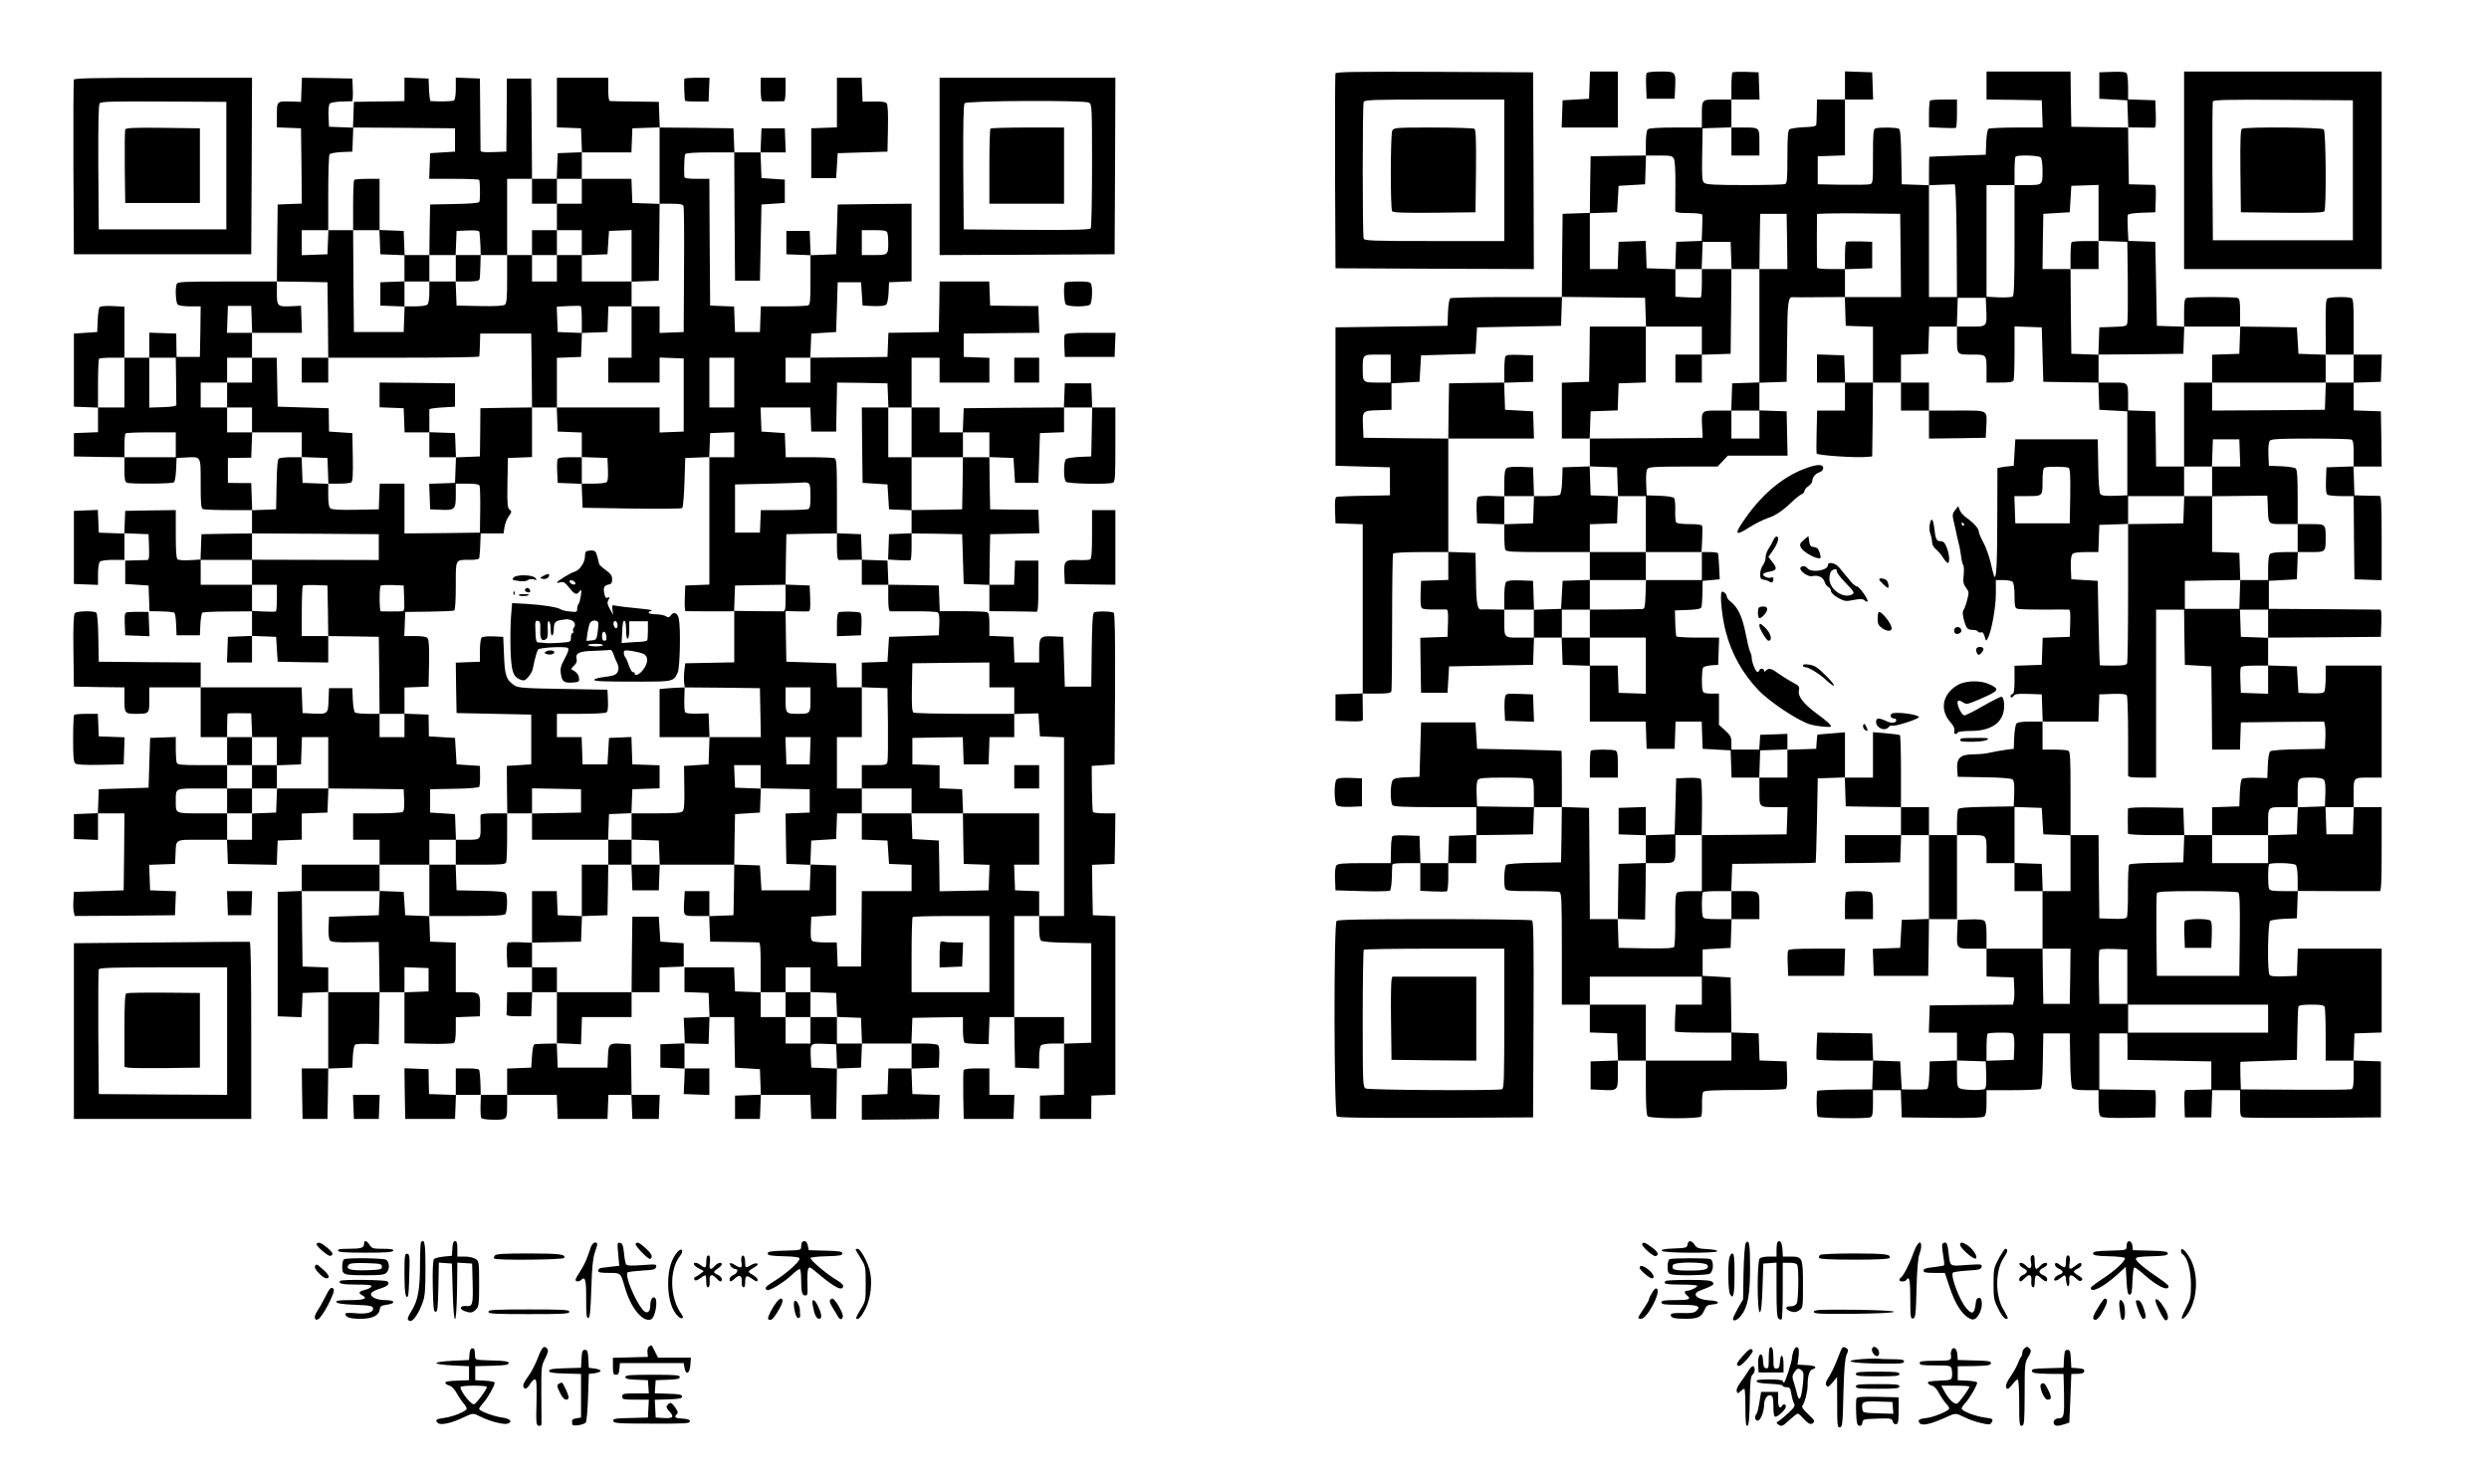 <?xml version="1.0" standalone="no"?>
<!DOCTYPE svg PUBLIC "-//W3C//DTD SVG 1.1//EN"
 "http://www.w3.org/Graphics/SVG/1.1/DTD/svg11.dtd">
<!-- Created with svg_stack (http://github.com/astraw/svg_stack) -->
<svg xmlns="http://www.w3.org/2000/svg" xmlns:sodipodi="http://sodipodi.sourceforge.net/DTD/sodipodi-0.dtd" version="1.1" width="500.0" height="298.125">
  <defs/>
  <g id="id0:id0" transform="matrix(1.25,0,0,1.25,0.0,0.0)"><g transform="translate(0,238.5) scale(0.025,-0.025)" fill="#000000" stroke="none">
<path d="M8585 9068 c-3 -7 -4 -292 -3 -633 l3 -620 638 -3 637 -2 -2 632 -3 633 -633 3 c-501 2 -634 0 -637 -10z m1085 -623 l0 -455 -449 0 c-400 0 -450 2 -455 16 -8 20 -8 858 0 878 5 14 55 16 455 16 l449 0 0 -455z"/>
<path d="M8950 8700 c-12 -23 -13 -498 -1 -518 6 -9 72 -12 272 -10 l264 3 3 264 c2 205 -1 266 -10 273 -7 4 -126 8 -265 8 -242 0 -253 -1 -263 -20z"/>
<path d="M10218 8993 l-3 -88 -85 -5 -85 -5 -3 -87 -3 -88 181 0 180 0 0 180 0 180 -90 0 -89 0 -3 -87z"/>
<path d="M10584 9067 c-3 -8 -4 -47 -2 -88 l3 -74 90 0 90 0 3 65 c5 110 5 110 -94 110 -62 0 -86 -4 -90 -13z"/>
<path d="M11137 9074 c-4 -4 -7 -45 -7 -91 l0 -83 -89 0 c-104 0 -101 3 -101 -106 l0 -74 -168 0 c-117 0 -172 -4 -180 -12 -7 -7 -12 -43 -12 -90 l0 -78 -177 -2 -178 -3 -3 -182 -2 -182 -88 -3 -87 -3 -3 -267 -2 -268 -353 0 c-193 0 -357 -4 -364 -8 -7 -5 -13 -40 -15 -92 l-3 -85 -360 -5 -360 -5 0 -445 0 -445 175 -5 175 -5 0 -90 0 -90 -165 -3 c-91 -1 -171 -5 -178 -7 -9 -3 -12 -27 -10 -87 l3 -83 88 -3 87 -3 0 -544 0 -544 -87 -3 -88 -3 0 -85 0 -85 88 -3 c65 -2 87 0 88 10 0 7 0 48 -1 91 l-1 77 89 0 c70 0 91 3 96 15 3 8 5 208 5 445 0 237 3 435 6 440 4 6 76 10 181 10 l174 0 0 -90 0 -89 -87 -3 -88 -3 -3 -84 c-2 -61 1 -87 10 -93 7 -5 42 -8 78 -7 36 0 71 0 78 0 10 -1 12 -23 10 -88 l-3 -88 -88 -3 -87 -3 2 -177 3 -177 85 0 85 0 5 85 5 85 270 5 270 5 3 88 3 87 89 0 89 0 3 -87 3 -88 88 -3 87 -3 0 -179 0 -180 180 0 179 0 3 -87 3 -88 90 0 90 0 3 88 3 87 84 0 84 0 3 -87 3 -88 90 -5 90 -5 3 -87 3 -88 89 0 90 0 0 -89 c0 -104 -3 -101 106 -101 l75 0 -3 -87 -3 -88 -273 -3 -273 -2 2 176 c1 103 -3 180 -8 185 -6 6 -43 9 -84 7 l-74 -3 -5 -180 -5 -180 -92 -3 -93 -3 0 91 0 91 -87 -3 -88 -3 0 -85 0 -85 88 -3 87 -3 0 -89 0 -89 -87 -3 -88 -3 -3 -177 -2 -178 -90 0 -90 0 -2 358 -3 357 -87 3 -88 3 0 179 c0 99 -1 181 -2 182 -2 1 -124 5 -273 8 l-270 5 -5 85 -5 85 -175 0 -175 0 -5 -175 -5 -175 -80 -3 c-61 -2 -83 -7 -92 -19 -17 -22 -17 -145 -1 -161 9 -9 84 -12 275 -12 l263 0 0 -90 0 -89 -87 -3 -88 -3 -3 -87 -3 -88 -89 0 -89 0 -3 88 -3 87 -87 3 c-66 2 -88 0 -90 -10 0 -7 -2 -17 -3 -23 -2 -5 -3 -40 -4 -77 l-1 -68 -169 0 c-133 0 -171 -3 -180 -14 -7 -9 -11 -42 -9 -88 l3 -73 170 -5 c94 -3 174 -1 180 3 5 4 11 40 12 80 1 40 2 78 3 85 0 9 25 12 90 12 l90 0 0 -89 0 -89 80 -4 c44 -2 85 -1 90 0 6 2 10 44 10 93 l0 89 90 0 90 0 0 90 0 90 183 2 182 3 3 88 3 87 90 0 89 0 -2 -177 -3 -178 -169 -3 c-104 -1 -175 -7 -183 -13 -13 -12 -19 -123 -7 -153 5 -14 30 -16 169 -16 90 0 170 -3 179 -6 14 -5 16 -47 16 -365 l0 -359 90 0 90 0 0 -90 0 -89 88 -3 87 -3 3 -87 3 -87 -88 -3 -88 -3 0 -90 0 -90 64 -3 c111 -6 111 -6 111 98 l0 90 90 0 90 0 0 -173 c0 -121 4 -177 12 -185 16 -16 334 -17 344 -1 4 7 6 42 5 78 -1 36 3 72 7 79 7 10 64 13 263 13 140 -1 260 3 267 7 9 6 12 32 10 93 l-3 84 -87 3 -87 3 -3 87 -3 87 -87 3 -88 3 -2 177 -3 177 -90 5 -90 5 0 85 0 85 90 5 90 5 3 93 3 92 89 0 90 0 0 84 c0 98 2 96 -106 96 l-75 0 3 88 3 87 268 3 c147 1 268 3 269 5 1 1 5 124 8 272 l5 270 87 3 87 3 3 -93 3 -93 178 -3 177 -2 0 -90 0 -90 -180 0 -180 0 0 -90 0 -90 178 2 177 3 3 88 3 87 89 0 90 0 0 -270 0 -269 -87 -3 -88 -3 -5 -90 -5 -90 -88 -3 -88 -3 3 -87 3 -87 175 0 175 0 3 183 2 182 90 0 90 0 0 270 0 270 89 0 c104 0 101 3 101 -106 l0 -74 90 0 90 0 0 -90 0 -90 90 0 90 0 0 -185 0 -185 -180 0 -180 0 0 84 c0 60 -4 87 -14 95 -9 8 -43 11 -93 9 l-78 -3 -3 -70 c-5 -117 -7 -115 98 -115 l90 0 0 -90 0 -89 88 -3 87 -3 3 -65 c2 -35 1 -75 -3 -87 l-5 -23 -268 -2 -267 -3 -3 -87 -3 -88 91 0 90 0 0 -90 0 -89 -87 -3 -88 -3 -3 -87 c-2 -56 -7 -88 -15 -91 -7 -2 -46 -4 -87 -3 l-75 1 -5 90 -5 90 -87 3 -87 3 -3 87 -3 87 -177 3 -176 2 -4 -82 c-2 -46 -2 -86 0 -90 2 -5 84 -8 183 -8 l180 0 -3 -92 -3 -93 -173 -1 c-95 -1 -176 -5 -179 -8 -8 -8 -7 -152 2 -166 7 -11 311 -15 339 -4 13 5 16 23 16 90 l0 84 90 0 89 0 3 -88 3 -87 259 -3 c182 -2 263 1 272 9 10 8 14 36 14 90 l0 79 168 0 c92 0 173 4 179 8 9 6 13 58 15 182 l3 175 85 0 85 0 3 -169 c1 -104 7 -175 13 -183 8 -9 37 -13 90 -13 l79 0 0 -79 c0 -55 4 -82 14 -90 9 -8 66 -11 182 -9 l169 3 3 88 c1 48 -1 87 -5 87 -4 0 -87 2 -183 3 l-175 2 0 180 0 180 90 0 90 0 1 -85 0 -85 270 -5 269 -5 0 -90 0 -90 -75 -2 c-41 -1 -81 -2 -88 -2 -10 -1 -12 -22 -10 -88 l3 -88 85 0 85 0 3 88 3 87 89 0 90 0 0 -85 c0 -79 1 -85 23 -90 12 -3 216 -4 452 -3 l430 3 0 180 0 180 -88 3 -88 3 3 87 3 87 88 3 87 3 0 269 0 270 -270 0 -269 0 -3 -87 -3 -88 -84 -3 c-61 -2 -87 1 -92 10 -15 23 -11 334 4 346 7 6 49 12 92 14 l80 3 3 88 3 88 257 -1 c141 0 263 0 270 0 9 0 12 61 12 270 l0 270 -90 0 -90 0 0 89 c0 104 -3 101 106 101 l74 0 0 360 0 360 -180 0 -180 0 0 -77 c0 -43 -4 -84 -9 -91 -5 -9 -30 -12 -87 -10 l-79 3 -5 85 -5 85 -92 3 -93 3 0 89 0 90 363 2 362 3 3 88 c2 66 0 87 -10 87 -7 0 -170 2 -363 3 l-350 2 0 90 0 90 90 5 90 5 3 88 3 87 83 0 c96 0 96 0 96 90 0 90 0 90 -96 90 l-84 0 0 174 c0 130 -3 176 -13 184 -7 6 -49 12 -92 14 l-80 3 -3 73 c-2 46 2 79 9 88 9 11 58 14 259 14 137 0 255 -3 264 -6 13 -5 16 -23 16 -90 l0 -83 -87 -3 -88 -3 -3 -84 c-2 -61 1 -87 10 -92 7 -5 48 -9 90 -9 l78 0 2 -267 3 -268 88 -3 87 -3 0 271 c0 209 -3 270 -12 271 -7 0 -47 2 -88 2 l-75 2 -3 93 -3 92 91 0 90 0 -2 178 -3 177 -87 3 -88 3 0 89 0 89 88 3 87 3 3 88 3 87 -91 0 -90 0 0 179 c0 154 -2 180 -16 185 -23 9 -137 7 -152 -3 -11 -6 -13 -47 -12 -185 l1 -177 -88 3 -88 3 -5 85 -5 85 -182 3 -183 2 0 89 c0 72 -3 90 -16 95 -20 8 -308 8 -328 0 -13 -5 -16 -23 -16 -95 l0 -90 -87 3 -88 3 -5 270 -5 270 -87 3 -86 3 -4 77 c-2 42 -2 82 0 89 3 8 33 13 90 15 l87 3 3 88 c2 66 0 87 -10 88 -7 0 -47 1 -88 2 l-75 2 -3 183 -2 183 77 -1 c43 -1 84 -1 91 -1 10 1 12 23 10 89 l-3 87 -87 3 -88 3 0 77 c0 42 -4 83 -9 90 -5 9 -31 12 -92 10 l-84 -3 0 -85 0 -85 90 -5 90 -5 3 -88 3 -87 -183 2 -183 3 -3 178 -2 177 -270 0 -270 0 0 -90 0 -90 178 -2 177 -3 3 -87 3 -88 -168 0 c-92 0 -173 -4 -180 -8 -7 -5 -13 -39 -15 -87 l-3 -80 -180 -6 c-99 -3 -181 -6 -182 -7 -2 -1 -3 -43 -3 -92 l0 -91 -87 3 -88 3 -3 175 c-2 124 -6 176 -15 182 -14 9 -128 11 -151 2 -14 -5 -16 -31 -16 -180 0 -172 0 -174 -22 -179 -13 -3 -93 -4 -178 -3 l-155 3 0 90 0 90 88 3 87 3 0 179 0 180 90 0 91 0 -3 88 -3 87 -87 3 -88 3 0 -91 0 -90 -90 0 -90 0 -1 -72 c-1 -40 -2 -80 -3 -88 -1 -12 -19 -16 -81 -18 -43 -2 -85 -8 -92 -14 -10 -8 -13 -53 -13 -178 0 -144 -2 -169 -16 -174 -9 -3 -125 -6 -258 -6 -178 0 -247 3 -259 13 -16 11 -17 31 -15 182 l3 170 93 3 92 3 0 -91 0 -90 90 0 90 0 0 84 c0 98 2 96 -106 96 l-74 0 0 90 0 90 90 0 91 0 -3 88 -3 87 -80 3 c-45 1 -84 0 -88 -4z m-377 -555 c7 -12 11 -78 10 -172 -1 -84 -1 -158 -1 -164 1 -9 25 -13 85 -13 46 0 86 -4 88 -10 2 -5 2 -45 0 -89 l-3 -80 -82 -3 -82 -3 -3 -87 -3 -88 85 0 85 0 3 88 3 87 90 0 90 0 3 -87 3 -88 89 0 90 0 2 178 3 177 85 0 85 0 3 -177 2 -178 -90 0 -90 0 0 -365 0 -366 88 3 87 3 3 259 c2 255 7 288 36 285 6 -1 84 -1 174 0 l162 1 0 90 0 90 -90 0 c-65 0 -90 3 -90 13 -1 11 -1 321 0 340 0 4 120 6 268 5 l267 -3 3 -267 2 -268 -180 0 -181 0 3 -92 3 -93 88 -3 87 -3 0 -179 0 -180 90 0 90 0 0 90 0 89 88 3 87 3 3 88 3 87 89 0 89 0 3 93 3 92 90 0 90 0 3 -70 c5 -117 7 -115 -98 -115 l-90 0 0 -74 c0 -108 -2 -106 95 -106 97 0 95 2 95 -106 l0 -74 84 0 c67 0 85 3 90 16 3 9 6 90 6 180 l0 165 88 -3 87 -3 5 -175 5 -175 178 -3 177 -2 0 89 0 90 -87 3 -88 3 -3 273 -2 272 -90 0 -90 0 2 178 3 177 85 5 85 5 5 85 5 85 88 3 87 3 0 -180 0 -180 93 -3 92 -3 3 -250 c1 -137 0 -260 -3 -272 -5 -21 -12 -22 -93 -25 l-87 -3 -3 -88 -3 -87 273 2 273 3 3 88 3 87 180 0 180 0 -3 -87 -3 -88 -87 -3 -88 -3 0 -89 0 -90 365 0 365 0 0 90 0 90 90 0 90 0 0 -90 0 -90 -90 0 -89 0 -3 -87 -3 -88 -362 -3 -363 -2 0 90 0 90 -90 0 -90 0 0 -270 0 -270 90 0 89 0 3 88 3 87 85 0 85 0 3 -87 3 -88 -91 0 -90 0 0 -96 0 -95 178 2 177 2 3 -69 c4 -120 -1 -114 102 -114 l90 0 0 -90 0 -90 -83 0 c-51 0 -88 -5 -95 -12 -7 -7 -12 -43 -12 -90 l0 -78 -90 0 -89 0 -3 -92 -3 -93 -175 0 -175 0 0 90 0 90 178 3 178 2 -3 88 -3 87 -87 3 -88 3 0 179 0 180 -90 0 -89 0 -3 -87 -3 -88 -177 -3 -178 -2 0 -439 c0 -242 -3 -446 -6 -455 -5 -13 -23 -16 -90 -16 -46 0 -85 1 -86 3 -1 1 -5 124 -8 272 l-5 270 -85 5 -85 5 -3 73 c-2 46 2 79 9 88 8 10 35 14 90 14 l78 0 3 88 3 87 93 3 92 3 0 89 0 90 180 0 180 0 0 95 0 95 -90 0 -90 0 -2 178 -3 177 -87 3 -88 3 0 74 c0 108 3 105 -101 105 l-90 0 3 -87 3 -88 90 -5 90 -5 0 -270 0 -270 -81 -3 c-59 -2 -84 1 -92 11 -7 8 -13 76 -14 183 l-3 169 -265 0 -265 0 -5 -85 -5 -85 -30 -3 c-16 -1 -40 -5 -52 -7 l-23 -5 -1 -333 c0 -301 -7 -401 -22 -357 -3 8 -13 48 -22 88 -10 40 -30 97 -46 125 -16 29 -29 60 -29 70 0 19 -35 57 -84 92 -16 11 -33 31 -38 45 l-10 25 -20 -25 c-15 -18 -18 -32 -13 -55 4 -16 11 -48 16 -70 4 -22 13 -60 19 -85 7 -25 14 -65 17 -90 3 -25 9 -49 13 -54 5 -4 6 -33 3 -63 -5 -45 -2 -59 15 -82 20 -27 20 -32 7 -80 -7 -29 -18 -57 -23 -64 -7 -8 -6 -27 1 -57 16 -61 24 -70 57 -70 16 0 32 -5 35 -11 4 -6 13 -8 21 -5 9 3 16 -6 22 -27 8 -32 9 -32 21 -9 23 43 51 197 51 285 l0 87 48 0 c26 0 53 -5 60 -12 7 -7 12 -42 12 -89 0 -63 3 -78 17 -83 9 -4 85 -6 167 -6 83 1 157 1 164 0 10 0 12 -21 10 -87 l-3 -88 -87 -3 -87 -3 -3 -87 -3 -87 -87 -3 -88 -3 0 -88 c0 -71 -3 -90 -16 -95 -8 -3 -12 -11 -9 -17 5 -6 11 -5 19 6 9 13 28 15 96 13 l85 -3 3 -87 3 -88 179 0 179 0 3 88 3 87 84 3 c61 2 87 -1 93 -10 4 -7 8 -123 8 -258 0 -135 0 -251 0 -257 0 -10 25 -13 90 -13 l90 0 0 540 0 540 90 0 90 0 2 -177 3 -178 85 -5 85 -5 3 -268 2 -267 90 0 89 0 3 88 3 87 267 3 268 2 5 -23 c3 -12 5 -52 3 -87 l-3 -65 -169 -3 c-101 -1 -175 -7 -182 -13 -8 -7 -14 -41 -16 -92 l-3 -80 -75 2 c-41 1 -80 -2 -87 -7 -7 -5 -13 -40 -15 -92 l-3 -85 -87 -3 -88 -3 0 -89 0 -90 180 0 180 0 0 74 c0 109 -3 106 101 106 l89 0 0 89 c0 103 -1 101 95 101 41 0 66 -5 74 -14 8 -9 11 -43 9 -93 l-3 -78 -87 -3 -87 -3 -3 -87 -3 -87 -92 -3 -93 -3 0 -89 0 -90 -180 0 -180 0 0 90 0 90 -90 0 -89 0 -3 -87 -3 -88 -170 -3 c-93 -1 -173 -6 -178 -11 -5 -5 -8 -80 -8 -167 1 -88 -3 -165 -7 -172 -6 -9 -32 -12 -93 -10 l-84 3 -3 268 -2 267 -90 0 -90 0 0 -180 0 -180 -90 0 -89 0 -3 88 -3 87 -87 3 -88 3 0 180 0 180 88 -3 87 -3 5 -85 5 -85 88 -3 87 -3 0 270 c0 236 -2 270 -16 275 -9 3 -49 6 -90 6 l-74 0 0 90 0 90 -79 0 c-52 0 -82 -4 -89 -13 -6 -7 -12 -46 -14 -87 l-3 -75 -55 -7 c-30 -4 -73 -12 -95 -17 -22 -6 -66 -11 -97 -11 -99 0 -123 -22 -116 -106 l3 -39 169 -3 c107 -1 175 -7 183 -14 10 -8 13 -33 11 -92 l-3 -81 -175 -3 c-124 -2 -176 -6 -182 -15 -4 -6 -8 -47 -8 -89 l0 -78 -90 0 -90 0 0 90 0 90 -90 0 -90 0 0 229 c0 127 -3 232 -7 234 -5 3 -45 8 -90 12 l-83 7 0 -146 0 -146 -90 0 -90 0 0 146 0 145 -87 -7 c-49 -4 -89 -7 -90 -8 -1 -1 -3 -22 -5 -46 l-3 -45 -93 -3 -92 -3 0 -89 0 -90 -90 0 -91 0 3 88 3 87 88 3 87 3 0 50 0 50 -87 -3 -88 -3 -3 -47 -3 -48 -90 0 -89 0 0 43 c0 37 -5 48 -40 80 l-40 36 0 101 0 100 -49 0 c-35 0 -51 4 -55 16 -9 22 -7 137 2 151 4 6 28 13 52 15 l45 3 3 88 3 87 -135 0 c-74 0 -137 4 -140 8 -2 4 -6 44 -7 87 l-2 80 82 3 c61 2 83 7 88 17 3 8 6 50 7 93 l1 77 55 5 55 5 -4 80 c-2 44 -5 83 -8 88 -2 4 -26 7 -54 7 l-49 0 0 -90 0 -90 -180 0 -179 0 -3 -92 c-2 -74 -6 -93 -18 -94 -8 -1 -88 -2 -177 -3 l-163 -1 0 -90 0 -90 180 0 180 0 0 -180 0 -181 -87 3 -88 3 -3 88 -3 87 -89 0 -90 0 0 90 0 90 -90 0 -90 0 0 90 0 90 90 0 90 0 0 95 0 96 -87 -3 -88 -3 -5 -90 -5 -90 -87 -3 -88 -3 0 -89 0 -90 -89 0 c-104 0 -101 -3 -101 106 l0 74 -67 1 c-38 1 -73 1 -79 0 -27 -3 -34 30 -36 195 l-3 169 -87 3 -88 3 0 364 0 365 -272 2 -273 3 -3 65 c-5 109 -6 109 96 112 l87 3 0 85 0 85 90 5 90 5 5 85 5 85 175 5 175 5 5 85 5 85 270 5 270 5 3 93 3 93 267 -3 267 -3 3 -92 3 -93 179 0 180 0 0 -90 0 -91 93 3 92 3 3 273 2 272 -95 0 -95 0 0 -89 c0 -50 -3 -91 -7 -93 -5 -2 -43 -2 -85 0 l-78 4 0 88 0 89 -92 3 -93 3 -3 88 -3 88 -87 -3 -87 -3 -3 -87 -3 -88 -89 0 -90 0 0 180 0 179 88 3 87 3 5 85 5 85 85 5 85 5 3 93 3 92 84 0 c75 0 86 -2 95 -21z m2358 9 c7 -7 12 -42 12 -89 0 -90 1 -89 -106 -89 l-74 0 0 -354 c0 -271 -3 -356 -12 -363 -7 -4 -48 -7 -90 -5 l-78 4 0 359 0 359 90 0 90 0 0 88 c0 49 3 92 7 95 12 12 148 8 161 -5z m-540 -536 l2 -362 -90 0 -90 0 0 360 0 359 78 3 c42 2 82 3 87 3 6 -1 11 -132 13 -363z m-3638 -822 l0 -90 -84 0 c-96 0 -96 0 -96 90 0 90 0 90 96 90 l84 0 0 -90z m4358 -638 c9 -7 12 -50 10 -183 l-3 -174 -175 0 -175 0 -3 88 -3 87 75 0 c108 0 106 -2 106 95 0 57 4 85 13 88 20 9 141 7 155 -1z m-673 -362 c3 -5 1 -10 -4 -10 -6 0 -11 5 -11 10 0 6 2 10 4 10 3 0 8 -4 11 -10z m1955 -640 l0 -91 -87 3 -88 3 -3 88 -3 87 91 0 90 0 0 -90z m0 -360 l0 -91 -87 3 -88 3 -3 74 c-2 41 -1 80 2 88 4 9 28 13 91 13 l85 0 0 -90z m-4736 -636 c13 -5 16 -23 16 -95 l0 -89 -182 2 -183 3 -3 78 c-2 50 1 84 9 93 9 11 46 14 169 14 87 0 165 -3 174 -6z m5284 -271 l-3 -88 -85 0 -85 0 -3 88 -3 87 91 0 91 0 -3 -87z m-4188 -273 l0 -180 -72 0 c-40 0 -79 -4 -86 -9 -11 -6 -14 -45 -13 -172 1 -90 -3 -170 -7 -177 -6 -9 -50 -12 -183 -10 l-174 3 -3 93 -3 93 88 -2 88 -2 3 182 2 181 89 0 c104 0 101 -3 101 106 l0 74 85 0 85 0 0 -180z m3818 -12 c7 -7 12 -43 12 -90 l0 -78 -89 0 c-72 0 -90 3 -95 16 -8 21 -8 149 1 157 12 12 158 8 171 -5z m-3628 -258 l0 -90 -89 0 c-72 0 -90 3 -95 16 -8 21 -8 149 1 157 3 4 46 7 95 7 l88 0 0 -90z m3258 82 c9 -7 12 -68 10 -273 l-3 -264 -265 0 -265 0 -3 260 c-1 143 0 265 3 272 3 10 62 13 257 13 139 0 259 -4 266 -8z m-1080 -539 l-3 -178 -85 0 -85 0 -3 178 -2 177 90 0 90 0 -2 -177z m367 -3 l0 -175 -90 0 -90 0 -3 165 c-1 90 0 170 3 178 3 9 27 12 92 10 l88 -3 0 -175z m-2735 -90 l0 -90 -84 0 -84 0 -4 -82 c-2 -46 -2 -86 0 -90 2 -5 84 -8 183 -8 l179 0 0 -90 0 -90 -275 0 -275 0 0 180 0 180 -180 0 -180 0 0 90 0 90 360 0 360 0 0 -90z m3640 -180 l0 -90 -450 0 -450 0 0 90 0 90 450 0 450 0 0 -90z m364 74 c3 -9 6 -90 6 -180 l0 -164 90 0 90 0 0 -89 c0 -69 -3 -90 -15 -95 -8 -3 -171 -4 -362 -3 l-348 2 -3 88 c-1 48 -1 88 0 89 2 1 84 4 183 7 l180 6 3 165 c1 91 4 171 7 178 3 8 29 12 84 12 63 0 80 -3 85 -16z m-1999 -187 c3 -12 5 -52 3 -87 l-3 -65 -87 -3 -88 -3 0 84 c0 46 3 87 7 90 3 4 41 7 84 7 73 0 79 -1 84 -23z m-177 -246 c2 -61 -1 -87 -10 -93 -17 -11 -138 -8 -160 4 -15 7 -18 23 -18 94 l0 85 93 -3 92 -3 3 -84z"/>
<path d="M11867 7984 c-4 -4 -7 -45 -7 -91 l0 -84 88 3 87 3 0 85 0 85 -80 3 c-45 1 -84 0 -88 -4z"/>
<path d="M13317 7983 c-4 -3 -7 -44 -7 -90 l0 -83 90 0 90 0 0 90 0 90 -83 0 c-46 0 -87 -3 -90 -7z"/>
<path d="M10218 7263 l-3 -178 -87 -3 -88 -3 0 -179 0 -180 90 0 90 0 0 -90 0 -89 -87 -3 -88 -3 -3 -85 c-2 -52 -8 -87 -15 -92 -7 -4 -47 -8 -89 -8 l-77 0 -3 93 -3 92 -78 3 c-50 2 -84 -1 -93 -9 -10 -8 -14 -36 -14 -96 l0 -85 -80 3 c-47 2 -84 -1 -90 -7 -7 -7 -10 -44 -8 -90 l3 -79 88 -3 87 -3 0 -74 c0 -40 3 -80 6 -89 5 -14 39 -16 275 -16 l269 0 0 -90 0 -90 180 0 180 0 0 90 0 90 179 0 179 0 4 78 c2 42 2 83 0 90 -3 8 -29 12 -82 12 -49 0 -82 4 -86 12 -4 6 -6 41 -5 77 1 36 -2 71 -7 78 -5 7 -40 13 -92 15 l-85 3 -3 78 c-2 50 1 84 9 93 9 11 55 14 231 14 l219 0 33 35 33 35 192 0 192 0 -3 143 -3 142 -87 3 -88 3 0 90 0 90 -87 -3 -88 -3 -3 -87 -3 -88 -89 0 c-104 0 -104 0 -98 -108 l3 -67 -363 -3 -363 -2 3 87 3 88 87 3 87 3 3 87 3 87 88 3 87 3 0 179 0 180 -180 0 -180 0 -2 -177z m1092 -453 l0 -90 -90 0 -90 0 0 90 0 90 90 0 90 0 0 -90z m-912 -367 l3 -93 89 0 90 0 0 -180 0 -180 -180 0 -180 0 0 90 0 89 88 3 87 3 3 87 3 87 -88 3 -88 3 -3 93 -3 93 88 -3 88 -3 3 -92z m-540 -180 l-3 -88 -92 -3 -93 -3 0 91 0 90 95 0 96 0 -3 -87z"/>
<path d="M9676 7245 c-3 -9 -6 -50 -6 -91 l0 -74 -177 -2 -178 -3 -3 -177 -2 -178 275 0 276 0 -3 88 -3 87 -90 5 -90 5 -3 87 -3 87 93 3 93 3 0 85 0 85 -86 3 c-72 2 -88 0 -93 -13z"/>
<path d="M10770 7170 l0 -90 85 0 85 0 0 90 0 90 -85 0 -85 0 0 -90z"/>
<path d="M11680 7170 l0 -90 90 0 90 0 0 -90 0 -90 -89 0 -90 0 -3 -132 c-2 -73 -2 -138 0 -144 3 -12 252 -29 322 -22 l35 3 3 238 2 237 -89 0 -90 0 -3 88 -3 87 -87 3 -88 3 0 -91z"/>
<path d="M12220 6990 l0 -90 90 0 90 0 0 -90 0 -90 183 2 182 3 3 65 c6 118 19 110 -188 110 l-180 0 0 90 0 90 -90 0 -90 0 0 -90z"/>
<path d="M11611 6530 c-155 -56 -296 -176 -413 -354 -49 -73 -37 -81 42 -30 39 25 95 53 125 63 52 17 98 49 168 117 18 16 40 33 50 37 9 3 17 13 17 21 0 7 11 21 25 30 14 9 25 24 25 34 1 24 21 48 48 56 13 4 22 15 22 27 0 25 -37 25 -109 -1z"/>
<path d="M12405 6167 c-4 -18 -2 -45 4 -60 6 -16 11 -40 11 -54 0 -15 10 -33 24 -44 14 -11 34 -35 46 -54 12 -19 26 -35 31 -35 14 0 11 56 -7 100 -12 30 -22 40 -39 40 -27 0 -33 13 -41 86 -8 61 -20 70 -29 21z"/>
<path d="M11400 6068 c-5 -13 -18 -36 -29 -53 -12 -16 -21 -43 -21 -58 0 -16 -8 -39 -17 -51 -10 -12 -18 -38 -18 -57 0 -29 4 -35 25 -37 14 -2 30 -8 36 -13 13 -10 24 -2 24 19 0 9 -6 12 -16 8 -18 -7 -57 11 -49 23 2 5 20 12 40 15 47 9 51 20 20 60 l-27 35 31 45 c31 44 41 86 21 86 -6 0 -15 -10 -20 -22z"/>
<path d="M11595 6068 c-25 -22 -28 -29 -18 -49 10 -24 86 -69 116 -69 13 0 13 5 5 34 -9 27 -17 36 -37 38 -21 2 -27 9 -31 37 l-5 34 -30 -25z"/>
<path d="M11750 5905 c0 -33 -105 -50 -130 -20 -15 18 -36 20 -46 4 -10 -17 47 -60 74 -54 39 9 70 -5 81 -36 5 -16 17 -32 26 -35 8 -3 15 -14 15 -24 0 -11 18 -28 45 -44 43 -23 50 -24 100 -14 43 8 58 8 70 -2 29 -24 27 -1 -5 44 -17 25 -37 46 -45 46 -8 0 -32 21 -52 48 -21 26 -49 59 -62 75 -26 29 -71 37 -71 12z m57 -37 c-3 -7 23 -41 57 -76 50 -51 58 -64 46 -72 -55 -35 -150 27 -150 99 0 20 5 42 12 49 16 16 41 15 35 0z"/>
<path d="M12080 5814 c0 -7 48 -54 56 -54 9 0 3 37 -8 48 -13 13 -48 17 -48 6z"/>
<path d="M9682 5798 c-7 -7 -12 -42 -12 -95 l0 -83 95 0 96 0 -3 93 -3 92 -80 3 c-54 2 -84 -1 -93 -10z"/>
<path d="M11067 5733 c-12 -20 3 -167 27 -255 37 -143 108 -269 210 -376 74 -78 264 -203 336 -221 50 -13 130 -20 130 -12 0 11 -28 36 -95 85 -82 61 -119 109 -111 146 5 25 1 31 -37 50 -23 12 -63 37 -90 56 -51 37 -66 41 -85 22 -9 -9 -12 -9 -12 0 0 7 -7 12 -15 12 -8 0 -15 -4 -15 -10 0 -5 -6 -10 -13 -10 -12 0 -37 64 -37 95 0 8 -4 23 -9 33 -6 9 -19 64 -30 121 -22 108 -49 166 -98 204 -13 10 -23 24 -23 32 0 16 -27 39 -33 28z"/>
<path d="M11307 5633 c-9 -8 -9 -58 0 -66 10 -11 53 34 53 55 0 12 -7 18 -23 18 -13 0 -27 -3 -30 -7z"/>
<path d="M12076 5603 c-3 -3 -6 -23 -6 -44 0 -31 6 -42 30 -59 30 -21 60 -21 60 0 0 31 -70 117 -84 103z"/>
<path d="M11310 5515 c0 -19 47 -95 58 -95 29 0 15 51 -24 87 -29 27 -34 28 -34 8z"/>
<path d="M12564 5495 c-4 -9 -2 -21 3 -26 14 -14 45 1 41 20 -4 22 -37 26 -44 6z"/>
<path d="M12706 5371 c-7 -11 3 -41 13 -41 12 0 31 23 31 37 0 15 -36 18 -44 4z"/>
<path d="M11590 5261 c0 -6 6 -11 14 -11 22 0 86 -39 126 -75 71 -66 82 -56 15 13 -59 59 -77 72 -113 78 -28 4 -42 3 -42 -5z"/>
<path d="M12605 5145 c-22 -8 -54 -30 -71 -50 -53 -60 -51 -137 4 -199 21 -24 29 -42 25 -55 -5 -21 11 -29 22 -11 3 6 42 10 86 10 116 0 191 44 208 122 10 44 2 98 -14 98 -7 0 -60 -27 -118 -60 -57 -33 -111 -60 -119 -60 -18 0 -53 73 -43 90 5 8 14 6 32 -5 24 -16 28 -15 102 16 135 58 140 67 67 100 -49 22 -125 24 -181 4z"/>
<path d="M12161 4951 c-16 -10 -6 -31 15 -31 8 0 14 -5 14 -10 0 -20 -32 -23 -66 -6 -47 22 -64 20 -64 -5 0 -40 55 -64 80 -35 6 8 17 13 24 10 18 -7 178 45 171 56 -11 18 -153 35 -174 21z"/>
<path d="M11977 4877 c-3 -9 1 -21 9 -28 20 -17 25 -8 10 20 -10 19 -14 20 -19 8z"/>
<path d="M12610 4792 c-5 -2 -10 -8 -10 -13 0 -14 153 -11 174 4 15 11 4 13 -68 12 -47 0 -90 -1 -96 -3z"/>
<path d="M13679 4340 c0 -5 -1 -41 -1 -80 0 -38 1 -74 1 -80 1 -6 68 -10 181 -10 l181 0 -3 88 -3 87 -177 3 c-116 2 -178 -1 -179 -8z"/>
<path d="M14044 3617 c-3 -8 -4 -49 -2 -93 l3 -79 85 0 85 0 3 84 c2 61 -1 87 -10 92 -23 15 -158 11 -164 -4z"/>
<path d="M14040 8445 l0 -635 635 0 635 0 0 635 0 635 -635 0 -635 0 0 -635z m1085 0 l0 -450 -450 0 -450 0 -3 440 c-1 242 0 446 3 453 3 10 99 12 452 10 l448 -3 0 -450z"/>
<path d="M14412 8712 c-9 -7 -12 -68 -10 -273 l3 -264 264 -3 c205 -2 266 1 273 10 13 22 10 512 -4 526 -14 14 -504 17 -526 4z"/>
<path d="M475 9028 c-3 -7 -4 -263 -3 -568 l3 -555 570 0 570 0 3 568 2 567 -570 0 c-447 0 -572 -3 -575 -12z m980 -553 l0 -410 -410 0 -410 0 -3 399 c-1 282 1 403 9 412 9 11 86 13 413 11 l401 -2 0 -410z"/>
<path d="M805 8707 c-3 -7 -4 -116 -3 -242 l3 -230 240 0 240 0 0 240 0 240 -238 3 c-187 2 -239 0 -242 -11z"/>
<path d="M1938 8963 l-3 -78 -60 2 c-96 3 -95 4 -95 -87 l0 -79 78 -3 77 -3 3 -242 2 -242 -77 -3 -78 -3 -3 -247 -2 -248 -319 0 c-282 0 -320 -2 -325 -16 -11 -28 -6 -120 6 -132 7 -7 40 -12 80 -12 l68 0 -2 -162 -3 -163 -75 0 -75 0 -1 75 -1 75 -87 3 -86 3 0 -81 0 -80 -80 0 -80 0 0 164 0 164 -76 4 c-45 2 -79 -1 -84 -7 -5 -6 -10 -44 -12 -85 l-3 -75 -75 -5 -75 -5 0 -235 0 -235 78 -3 77 -3 0 -79 0 -79 -77 -3 -78 -3 0 -75 0 -75 162 -3 163 -2 0 -79 c0 -63 3 -80 16 -85 23 -9 287 -7 301 2 7 4 13 38 15 82 l3 75 54 3 c106 6 101 15 101 -167 0 -136 2 -160 16 -165 9 -3 83 -6 165 -6 l149 0 0 -75 0 -75 -162 -2 -163 -3 -3 -82 -3 -81 -67 -4 c-37 -2 -73 0 -80 5 -9 7 -12 52 -12 163 l0 154 -162 -2 -163 -3 -3 -73 -3 -73 -82 3 -82 3 -3 73 -3 73 -77 -3 -77 -3 0 -235 0 -235 78 -3 77 -3 0 69 c0 39 5 73 12 80 7 7 42 12 85 12 l73 0 0 85 0 86 78 -3 77 -3 3 -82 c2 -62 0 -83 -10 -84 -7 0 -42 -1 -78 -2 l-65 -2 0 -75 0 -75 75 -5 75 -5 3 -82 3 -83 62 -1 c34 -1 67 -2 72 -4 6 -1 15 -3 22 -3 8 -1 13 -27 15 -74 l3 -73 75 0 75 0 3 70 c2 38 8 72 13 76 6 3 80 7 165 7 l154 1 0 -79 0 -79 -77 -3 -78 -3 -3 -82 -3 -83 81 0 80 0 0 85 0 86 78 -3 77 -3 5 -80 5 -80 163 -3 162 -2 0 85 0 85 163 -2 162 -3 3 -247 2 -248 -72 0 c-40 0 -78 4 -85 8 -7 4 -13 38 -15 82 l-3 75 -75 0 -75 0 -3 -77 c-3 -90 -5 -91 -107 -86 l-60 3 -3 83 -3 82 -324 0 -325 0 0 80 0 80 -327 2 -328 3 -3 155 c-1 93 -7 157 -13 161 -22 13 -126 10 -138 -4 -8 -10 -11 -81 -9 -243 l3 -229 162 -3 163 -2 0 -79 c0 -89 1 -91 80 -91 79 0 80 2 80 91 l0 79 165 0 165 0 0 -160 0 -160 85 0 85 0 0 -90 0 -90 -159 0 c-136 0 -160 2 -165 16 -3 9 -6 49 -6 90 l0 75 -82 -3 -83 -3 -5 -160 -5 -160 -160 -5 -160 -5 -3 -77 -3 -77 -77 -3 -77 -3 0 -80 0 -80 78 -3 77 -3 0 86 0 85 85 0 85 0 -2 -247 -3 -248 -160 -5 -160 -5 -3 -54 c-2 -30 -1 -65 3 -78 l5 -23 323 2 322 3 3 77 3 77 -83 3 -83 3 -3 82 -3 82 83 3 83 3 3 55 c5 109 -10 100 172 100 l159 0 3 -77 3 -78 157 -3 157 -3 3 78 3 78 78 3 77 3 0 84 0 84 83 3 82 3 3 78 3 77 242 -2 242 -3 3 -69 c2 -49 -1 -72 -10 -77 -7 -5 -82 -9 -165 -9 l-153 0 0 -85 0 -85 85 0 85 0 0 -80 0 -80 -250 0 -250 0 0 -85 0 -84 -77 -3 -78 -3 0 -400 0 -400 77 -3 77 -3 3 78 3 78 83 3 82 3 0 -246 0 -245 -85 0 -85 0 2 -162 3 -163 80 0 80 0 3 162 2 162 78 3 77 3 3 70 c2 40 8 73 15 78 7 4 44 6 82 5 l70 -3 3 168 2 167 80 0 80 0 0 -164 0 -165 153 -3 c83 -2 158 1 165 6 8 5 12 35 12 87 l0 78 78 3 77 3 1 60 c1 89 -4 95 -86 95 l-70 0 0 160 0 159 -82 3 -83 3 -3 83 -3 82 239 0 c172 0 241 3 250 12 13 13 16 116 4 135 -6 9 -54 13 -162 15 l-155 3 -3 83 -3 82 160 0 c136 0 160 2 165 16 3 9 6 83 6 165 l0 149 80 0 80 0 0 -85 0 -85 245 0 245 0 0 -80 0 -80 -85 0 -85 0 0 -165 0 -166 -77 3 -78 3 -3 77 -3 78 -79 0 -80 0 0 -166 0 -166 -72 3 c-40 2 -77 1 -83 -3 -6 -3 -9 -38 -7 -82 l4 -76 79 0 79 0 0 -80 0 -80 -80 0 -80 0 -1 -65 c-1 -36 -2 -71 -3 -77 -1 -10 21 -13 79 -13 l80 0 3 77 3 78 79 0 80 0 0 -165 0 -165 -62 -1 c-35 -1 -70 -2 -78 -3 -11 -1 -16 -19 -20 -76 l-5 -75 -77 -3 -78 -3 0 -84 0 -85 -85 0 -85 0 -1 58 c-1 31 -3 64 -4 72 -1 8 -3 21 -4 28 -1 8 -23 12 -76 12 l-75 0 0 -85 0 -86 -86 3 -86 3 -2 80 -1 80 -78 3 -77 3 2 -163 3 -163 160 0 160 0 3 78 3 77 80 0 80 0 -2 -69 c-1 -38 1 -74 5 -80 4 -6 37 -11 81 -11 85 0 85 0 85 96 l0 64 160 0 159 0 3 -78 3 -77 160 0 160 0 3 78 3 77 74 0 74 0 3 -77 3 -78 85 0 85 0 3 78 3 77 -90 0 -91 0 -2 163 -3 162 -49 3 c-90 6 -95 2 -98 -81 l-3 -72 -160 0 -160 0 -3 78 -3 79 78 -3 78 -4 3 88 3 87 159 0 160 0 0 80 0 80 90 0 90 0 0 80 0 79 78 3 77 3 0 75 0 75 -75 5 -75 5 -5 80 -5 80 -85 0 -85 0 -3 -242 -2 -243 -240 0 -240 0 0 80 0 80 -80 0 -80 0 0 80 0 79 158 3 157 3 3 82 3 82 82 3 82 3 3 163 2 162 75 0 74 0 3 -82 3 -83 85 0 85 0 3 83 3 82 240 0 239 0 -2 -162 -3 -163 -77 -3 -78 -3 0 81 0 80 -79 0 -79 0 -4 -64 c-5 -100 -8 -96 82 -96 l79 0 3 -82 3 -83 150 -2 c83 -1 156 -2 163 -3 9 0 12 -39 12 -160 l0 -161 -82 3 -83 3 -3 78 -3 77 -159 0 -160 0 0 -80 0 -79 78 -3 77 -3 3 -77 3 -77 -83 -3 -83 -3 4 -82 3 -82 -79 -3 -78 -3 0 -75 0 -75 78 -3 79 -3 -3 -82 -4 -82 83 -3 82 -3 0 86 0 85 -80 0 -80 0 0 81 0 80 78 -2 77 -2 3 86 3 87 79 0 80 0 2 -163 3 -162 80 -5 80 -5 3 -82 3 -82 -83 -3 -83 -3 0 -75 0 -75 80 0 80 0 3 78 3 77 159 0 159 0 3 -77 3 -78 80 0 80 0 3 162 2 162 78 3 77 3 3 78 3 77 159 0 160 0 0 -80 0 -80 -75 0 -74 0 -3 -82 -3 -83 -82 -3 -83 -3 0 -80 0 -79 248 2 247 3 3 77 3 77 -88 3 -88 3 -3 82 -3 82 88 3 88 3 3 69 c2 49 -1 72 -10 77 -7 5 -48 9 -91 9 l-78 0 3 83 3 82 163 3 162 2 0 -79 c0 -45 5 -83 11 -86 5 -4 42 -7 82 -8 l72 -1 3 87 3 87 79 0 80 0 2 -163 3 -162 78 -3 77 -3 0 69 c0 39 5 73 12 80 7 7 40 12 80 12 l68 0 0 -165 0 -164 -77 -3 -78 -3 0 -75 0 -75 165 0 165 0 0 75 1 75 77 3 77 3 0 574 0 574 -72 3 -73 3 -3 162 -2 162 72 3 73 3 3 163 2 162 -69 0 c-38 0 -72 4 -75 8 -3 5 -6 73 -7 153 l-1 144 73 5 74 5 3 484 c1 337 -1 487 -9 491 -15 10 -112 11 -126 2 -9 -6 -13 -70 -15 -242 l-3 -235 -85 0 -85 0 -5 160 -5 160 -63 3 c-85 4 -92 -3 -92 -94 l0 -74 -80 0 -79 0 -3 83 -3 82 -77 3 -78 3 0 73 c0 58 -3 75 -16 80 -9 3 -80 6 -159 6 l-144 0 -3 83 -3 82 -162 3 -162 2 -3 78 -3 77 -82 3 -82 3 -3 82 -3 82 -77 3 -78 3 0 238 c0 209 -2 240 -16 245 -9 3 -83 6 -164 6 l-149 0 -3 78 -3 77 -75 5 -75 5 -3 78 -3 77 160 0 160 0 3 -77 3 -78 80 0 80 0 3 158 3 157 162 -2 162 -3 3 -77 3 -78 -86 0 -85 0 2 -242 3 -243 80 -5 80 -5 5 -80 5 -80 73 -3 72 -3 0 -74 0 -74 -72 -3 -73 -3 -3 -82 -3 -81 68 -4 c37 -2 71 -2 76 0 4 2 7 41 7 88 l0 84 163 -2 162 -3 5 -160 5 -160 83 -3 82 -3 0 -84 0 -85 145 -1 c80 -1 151 -2 158 -3 9 -1 12 38 12 164 l0 165 -75 0 -75 0 -3 -77 -3 -78 -80 0 -79 0 2 163 3 162 158 3 158 3 -3 75 -3 76 -155 1 -155 2 -3 168 -2 168 77 -3 78 -3 5 -80 5 -80 75 0 75 0 5 160 5 160 78 3 77 3 0 79 0 80 90 0 91 0 -3 -157 -3 -158 -75 -3 c-41 -2 -80 -8 -87 -14 -17 -14 -17 -130 -1 -146 13 -13 271 -18 302 -6 14 5 16 36 16 245 l0 239 -75 0 -74 0 -3 78 -3 77 -85 0 -85 0 -3 -77 -3 -78 -322 -2 -322 -3 -3 -77 -3 -78 -74 0 -75 0 0 80 0 80 -90 0 -90 0 0 160 0 160 90 0 90 0 0 -80 0 -80 160 0 160 0 0 80 0 79 -82 3 -83 3 0 75 0 75 243 3 243 2 -3 86 -3 86 -155 1 -155 2 -3 78 -3 77 -159 0 -160 0 -2 -162 -3 -163 -162 -3 -162 -2 -3 -78 -3 -77 -248 -3 -248 -2 3 77 3 78 80 5 80 5 5 160 5 160 75 0 75 0 5 -75 5 -75 68 -3 c41 -2 74 2 82 8 9 7 15 37 17 78 l3 67 73 3 72 3 0 250 0 249 -237 -2 -238 -3 -5 -160 -5 -160 -82 -3 -82 -3 -3 78 -3 78 -75 0 -75 0 0 -75 0 -75 78 -3 77 -3 0 -158 c0 -136 -2 -160 -16 -165 -9 -3 -80 -6 -159 -6 l-144 0 -3 -82 -3 -83 -80 0 -80 0 -3 82 -3 82 -77 3 -77 3 -3 408 -2 407 -80 0 c-57 0 -80 4 -81 13 -3 43 0 138 6 146 4 7 63 11 160 11 l155 0 2 -412 3 -413 80 0 80 0 5 245 5 245 75 5 75 5 0 75 0 75 -75 5 -75 5 -3 83 -3 82 81 0 81 0 -3 78 -3 77 -75 0 -75 0 -3 -77 -3 -78 -84 0 -84 0 -3 78 -3 77 -237 3 -237 2 -3 83 -3 82 -150 2 c-82 1 -156 2 -162 3 -9 0 -13 22 -13 75 l0 75 -165 0 -165 0 0 -160 0 -159 78 -3 77 -3 3 -77 3 -77 -78 -3 -78 -3 -3 -82 -3 -83 -79 0 -80 0 -2 323 -3 322 -78 0 -79 0 -1 -235 -2 -235 -82 -3 c-62 -2 -83 0 -84 10 0 7 -1 114 -2 238 l-2 225 -77 3 -78 3 0 -70 c0 -43 -5 -73 -12 -77 -9 -6 -92 -8 -150 -4 -4 0 -8 33 -10 73 l-3 72 -77 3 -78 3 0 -76 0 -75 -37 -1 c-21 0 -94 -1 -163 -2 l-125 -2 -3 -83 -3 -83 -77 3 -77 3 -3 69 c-2 41 2 74 8 80 6 6 39 12 73 13 34 1 66 2 70 2 4 1 7 34 5 74 l-3 72 -162 3 -162 2 -3 -77z m987 -323 l0 -75 -80 -5 -80 -5 -3 -82 -3 -83 161 0 c88 0 161 -3 161 -7 6 -33 6 -132 0 -141 -4 -8 -60 -12 -161 -14 l-155 -3 -3 -162 -2 -163 84 0 85 0 3 78 3 77 73 3 c53 2 72 -1 74 -10 3 -28 5 -55 7 -100 l1 -48 85 0 85 0 0 245 0 245 80 0 80 0 0 -80 0 -80 80 0 80 0 0 80 0 80 80 0 80 0 0 85 0 85 160 0 159 0 3 78 3 77 88 3 87 3 0 -246 0 -245 74 0 c57 0 75 -3 80 -15 3 -9 5 -195 3 -413 l-2 -397 -77 -3 -78 -3 0 86 0 85 -90 0 -90 0 0 -165 0 -165 -75 0 -75 0 0 -80 0 -80 165 0 165 0 0 80 0 81 78 -3 77 -3 0 -235 0 -235 -77 -3 -78 -3 0 81 0 80 -330 0 -331 0 3 -77 3 -78 78 -3 77 -3 0 -79 0 -79 83 -3 82 -3 3 -74 c2 -53 -1 -77 -10 -82 -7 -5 -46 -9 -86 -9 l-73 0 3 -77 3 -78 315 -5 c173 -3 320 -1 325 3 6 4 12 79 15 165 l5 157 77 3 77 3 3 77 3 77 78 3 77 3 0 -81 0 -80 -80 0 -80 0 0 -410 0 -409 -77 -3 -78 -3 -3 -82 c-2 -46 1 -83 5 -83 19 -1 251 -1 280 -1 l32 1 3 83 3 82 162 3 163 2 2 163 3 162 163 3 162 2 0 -85 c0 -61 4 -85 13 -86 6 0 42 0 80 1 l67 1 0 -80 0 -81 85 0 85 0 0 -85 c0 -61 4 -85 13 -86 6 0 75 0 152 0 77 1 146 -2 153 -7 9 -6 12 -30 10 -78 l-3 -69 -160 -5 -160 -5 -5 -80 -5 -80 -82 -3 -83 -3 0 -79 0 -79 83 -3 82 -3 3 -225 c1 -124 0 -235 -3 -247 -5 -21 -11 -23 -85 -23 l-80 0 0 -75 0 -75 160 0 160 0 0 -80 0 -80 165 0 166 0 -3 78 -3 77 -72 3 -73 3 0 74 0 74 -87 3 -88 3 0 85 0 85 162 3 162 2 3 -87 3 -88 80 0 80 0 3 88 3 87 79 0 80 0 0 75 0 75 -317 0 c-175 0 -324 4 -331 8 -9 7 -12 46 -10 163 l3 154 248 3 247 2 0 -80 0 -80 80 0 80 0 0 -86 0 -85 78 2 77 2 5 -74 5 -74 78 -3 77 -3 0 -574 0 -575 -80 0 -80 0 0 -74 c0 -49 4 -77 13 -85 8 -6 75 -12 168 -13 l154 -3 0 -320 0 -320 -87 -3 -88 -3 0 86 0 85 -160 0 -160 0 0 325 0 325 80 0 80 0 0 80 0 79 -77 3 -78 3 -3 83 -3 82 81 0 80 0 0 165 0 165 -245 0 -245 0 2 -162 3 -163 83 -3 83 -3 -3 -82 -3 -82 -157 -3 -158 -3 -2 163 -3 163 -85 5 -85 5 -3 83 -3 82 -159 0 -160 0 0 -85 0 -84 83 -3 82 -3 5 -75 5 -75 73 -3 72 -3 0 -84 0 -85 -160 0 -160 0 -2 -242 -3 -243 -75 0 -75 0 -3 78 -3 77 -72 0 c-40 0 -78 4 -85 9 -9 5 -12 29 -10 82 l3 74 80 5 80 5 0 160 0 160 -82 3 -82 3 -3 -83 -3 -83 -155 0 -155 0 -5 80 -5 80 -83 3 -82 3 2 162 3 162 80 5 80 5 3 77 3 77 -83 3 -83 3 -3 73 -3 72 86 0 85 0 0 -75 0 -74 158 -3 157 -3 0 -75 0 -75 -78 -3 -77 -3 2 -162 3 -162 77 -3 77 -3 3 78 3 78 80 5 80 5 3 83 3 82 79 0 80 0 0 80 0 80 -80 0 -80 0 0 165 0 165 80 0 80 0 0 160 0 160 -80 0 -79 0 -3 78 -3 77 -160 5 -160 5 -3 163 -2 163 67 -2 c38 -1 74 -1 81 0 10 1 12 22 10 84 l-3 82 -77 3 -78 3 0 -86 c0 -74 -2 -85 -17 -86 -10 0 -84 0 -165 1 l-148 2 0 -166 0 -165 -157 -3 -158 -3 -6 -49 c-3 -26 -3 -61 -1 -77 l4 -29 242 -2 241 -3 3 -157 3 -158 -165 0 -165 0 -3 -87 -3 -88 -79 -5 -79 -5 2 -138 c2 -95 -1 -143 -10 -153 -9 -11 -44 -14 -170 -14 l-159 0 0 -85 0 -84 88 -3 87 -3 3 -77 3 -78 -91 0 -90 0 0 80 0 80 -75 0 -76 0 3 83 3 82 72 3 72 3 3 77 3 77 88 3 87 3 0 74 0 74 -87 3 -88 3 -3 88 -3 88 -72 -3 -72 -3 -5 -85 -5 -85 -80 0 -80 0 -3 88 -3 87 -79 0 -80 0 0 75 0 75 153 0 c83 0 158 4 165 9 9 5 12 28 10 77 l-3 69 -285 5 c-251 4 -289 7 -313 23 -52 34 -62 61 -67 191 l-5 121 -64 3 c-37 2 -69 -2 -75 -8 -6 -6 -11 -43 -11 -83 l0 -72 -78 -3 -77 -3 2 -162 3 -162 240 -5 240 -5 0 -160 0 -160 -79 -5 -78 -5 1 -152 2 -153 -86 0 c-61 0 -85 -4 -86 -12 -1 -7 -1 -35 0 -63 2 -94 1 -95 -84 -95 l-75 0 0 -80 0 -80 -85 0 -85 0 0 -165 0 -166 -77 3 -78 3 -5 75 -5 75 -77 3 -77 3 -3 -78 -3 -78 -160 -5 -160 -5 -3 -68 c-2 -44 2 -74 9 -84 10 -11 41 -14 163 -12 l151 2 3 -162 2 -161 -165 0 -165 0 0 80 0 79 -82 3 -83 3 -3 243 -2 242 250 0 250 0 0 85 0 85 160 0 160 0 0 80 0 80 85 0 86 0 -3 83 -3 82 -80 5 -80 5 0 75 0 75 155 3 c93 1 157 7 161 13 3 6 6 38 5 72 l-1 62 -75 5 -75 5 -5 85 -5 85 -84 5 -84 5 -1 70 -1 70 -77 3 -78 3 0 -76 0 -75 -80 0 -80 0 0 75 0 75 80 0 80 0 0 85 0 84 78 3 77 3 3 149 c2 101 -1 153 -9 162 -8 10 -34 14 -81 14 l-69 0 3 78 3 77 152 2 c84 1 157 4 163 8 6 4 10 64 10 160 0 174 -5 165 91 165 40 0 59 4 60 13 4 33 6 56 7 105 l2 52 74 0 73 0 6 40 c3 21 15 53 27 70 20 28 21 32 6 43 -14 11 -16 33 -14 172 l3 160 78 3 77 3 0 160 0 159 -166 -2 -166 -3 -1 -155 -2 -155 -77 -3 -77 -3 -3 -82 -3 -82 -83 -3 -83 -3 3 -82 3 -82 68 -3 c91 -4 97 2 97 94 l0 74 74 0 c54 0 75 -4 79 -14 3 -8 5 -78 4 -157 l-2 -144 -242 -3 -243 -2 0 160 0 160 -80 0 -79 0 -3 -82 -3 -83 -149 -3 c-101 -2 -153 1 -162 9 -10 8 -14 34 -14 85 l0 73 -82 3 -83 3 -3 83 -3 82 -67 0 c-37 0 -73 -4 -79 -8 -9 -6 -13 -55 -15 -167 l-3 -160 -77 -3 -77 -3 -3 87 -3 88 -75 0 -75 1 0 80 0 80 75 1 75 1 3 82 3 81 -81 0 -80 0 0 80 0 80 -85 0 -85 0 0 80 0 80 85 0 85 0 0 80 0 80 80 0 80 0 0 80 0 80 -80 0 -81 0 3 87 3 86 75 0 75 0 3 -86 3 -87 160 0 160 0 -3 87 -3 87 -57 -3 c-95 -4 -98 -2 -98 85 l0 74 163 -2 162 -3 3 -242 2 -243 485 0 c267 0 486 3 486 8 1 4 3 39 4 77 l2 70 164 0 164 0 3 -237 2 -238 80 0 80 0 0 160 0 159 78 3 77 3 3 77 3 77 -78 3 -78 3 -3 82 -3 81 73 4 c40 2 76 2 81 0 4 -2 7 -41 7 -88 l0 -85 83 3 82 3 3 83 3 82 74 0 75 0 0 80 0 80 -160 0 -160 0 0 85 0 85 -80 0 -80 0 0 -85 0 -85 -80 0 -80 0 0 85 0 85 -80 0 -80 0 0 -154 c0 -119 -3 -156 -14 -165 -9 -8 -61 -11 -162 -9 l-149 3 -3 78 -3 77 -84 0 -85 0 0 -68 c0 -40 -5 -73 -12 -80 -7 -7 -40 -12 -80 -12 l-67 0 -3 -82 -3 -83 -160 0 -160 0 -3 328 -2 327 -80 0 -79 0 -3 -77 -3 -78 -82 -3 -83 -3 0 81 0 80 85 0 85 0 0 238 c0 130 4 242 8 249 4 7 37 13 77 15 l70 3 3 78 3 77 327 -2 327 -3 0 -75z m2779 -596 c3 -9 6 -37 6 -64 0 -79 -2 -80 -91 -80 l-79 0 0 80 0 80 79 0 c63 0 80 -3 85 -16z m-4904 -964 l0 -160 -85 0 -85 0 0 153 c0 85 3 157 7 160 3 4 42 7 85 7 l78 0 0 -160z m332 15 c0 -80 1 -151 2 -157 1 -9 -24 -14 -86 -16 l-88 -3 0 161 0 160 85 0 85 0 2 -145z m3588 -15 l0 -160 -80 0 -80 0 0 160 0 160 80 0 80 0 0 -160z m490 80 l0 -80 -80 0 -80 0 0 80 0 80 80 0 80 0 0 -80z m650 -400 l0 -160 165 0 165 0 0 80 0 80 85 0 85 0 0 -80 0 -80 -85 0 -85 0 -2 -167 -3 -168 -162 -3 -163 -2 0 170 0 170 -75 0 -75 0 0 160 0 160 75 0 75 0 0 -160z m-4730 -80 l0 -80 -165 0 -165 0 0 73 c0 41 3 77 7 80 3 4 78 7 165 7 l158 0 0 -80z m4064 -246 c13 -5 16 -22 16 -84 0 -62 -3 -79 -16 -84 -9 -3 -80 -6 -159 -6 l-144 0 -3 -72 -3 -73 -80 0 -80 0 0 155 0 155 225 5 c124 3 226 7 227 8 1 1 8 -1 17 -4z m-2759 -412 l0 -83 -407 1 -408 1 0 -81 0 -80 80 0 80 0 0 -84 c0 -47 -3 -86 -7 -88 -5 -2 -41 -2 -80 0 l-73 4 0 84 0 84 -165 0 -165 0 0 80 0 80 165 0 165 0 0 85 0 85 408 -2 407 -3 0 -83z m-327 -409 l2 -163 -85 0 -85 0 0 158 c0 87 3 162 7 166 4 4 41 5 83 4 l75 -3 3 -162z m490 80 c3 -80 2 -83 -20 -84 -29 -1 -120 -1 -130 0 -10 1 -10 155 -1 165 4 4 39 5 78 4 l70 -3 3 -82z m2612 -652 c0 -89 -1 -91 -80 -91 -79 0 -80 2 -80 91 l0 79 80 0 80 0 0 -79z m-3592 -165 l3 -76 79 0 80 0 0 -90 0 -91 78 3 77 3 3 88 3 87 84 0 85 0 0 -165 0 -165 -165 0 -164 0 -3 -77 -3 -78 -77 -3 -78 -3 0 -84 0 -85 -80 0 -80 0 0 85 0 85 -159 0 c-179 0 -171 -4 -171 80 0 84 -8 80 171 80 l159 0 0 75 0 75 80 0 80 0 0 90 0 90 -80 0 -80 0 0 73 c0 41 2 76 4 78 2 2 37 4 78 3 l73 -1 3 -77z m3590 -163 l-3 -88 -75 0 -75 0 -3 88 -3 87 81 0 81 0 -3 -87z m-1473 -323 l0 -75 -157 -3 -158 -3 0 81 0 81 158 -3 157 -3 0 -75z m2625 -985 l0 -245 -250 0 -250 0 0 238 c0 131 3 242 7 245 3 4 116 7 250 7 l243 0 0 -245z m-3605 -165 l0 -75 -77 -3 -78 -3 0 81 0 81 78 -3 77 -3 0 -75z m2455 0 l0 -79 83 -3 82 -3 3 -77 3 -77 77 -3 77 -3 3 -82 3 -83 -81 0 -80 0 0 85 0 85 -85 0 -85 0 0 -85 0 -85 -80 0 -80 0 0 85 0 85 -80 0 -80 0 0 80 0 80 80 0 80 0 0 80 0 80 80 0 80 0 0 -80z m168 -493 l3 -78 -83 3 -83 3 -3 64 c-4 93 -5 92 85 89 l78 -3 3 -78z"/>
<path d="M2277 8383 c-4 -3 -7 -78 -7 -165 l0 -158 85 0 84 0 3 -77 3 -78 78 -3 77 -3 0 -84 0 -84 -77 -3 -78 -3 0 -75 0 -75 78 -3 77 -3 0 81 0 80 80 0 80 0 0 85 0 85 -80 0 -79 0 -3 78 -3 77 -77 3 -78 3 0 164 0 165 -78 0 c-43 0 -82 -3 -85 -7z"/>
<path d="M3740 8310 l0 -80 -80 0 -80 0 0 -85 0 -85 -80 0 -80 0 0 -80 0 -80 80 0 80 0 0 80 0 80 80 0 80 0 0 -80 0 -81 83 3 82 3 5 75 5 75 73 3 72 3 0 -166 0 -166 88 3 87 3 3 247 2 247 -87 3 -88 3 -3 78 -3 77 -159 0 -160 0 0 -80z"/>
<path d="M2930 7815 l0 -85 74 0 c50 0 75 4 78 13 3 6 5 45 6 85 l2 72 -80 0 -80 0 0 -85z"/>
<path d="M1620 7160 l0 -80 -80 0 -80 0 0 -80 0 -80 80 0 80 0 0 -80 0 -80 160 0 160 0 0 -80 0 -79 83 -3 82 -3 3 -82 3 -83 67 0 c37 0 73 4 80 8 9 7 12 46 10 163 l-3 154 -75 5 -75 5 -1 75 -1 75 -164 5 -164 5 -3 158 -3 157 -79 0 -80 0 0 -80z"/>
<path d="M1940 7160 l0 -80 85 0 85 0 0 80 0 80 -85 0 -85 0 0 -80z"/>
<path d="M2440 7001 l0 -80 78 -3 77 -3 3 -77 3 -78 79 0 80 0 0 -80 0 -80 85 0 86 0 -3 78 -3 77 -82 3 -83 3 0 69 c0 39 0 73 0 78 0 4 37 9 82 12 l83 5 0 75 0 75 -242 3 -243 2 0 -79z"/>
<path d="M3584 6587 c-3 -8 -4 -45 -2 -83 l3 -69 78 -3 77 -3 0 86 0 85 -75 0 c-54 0 -77 -4 -81 -13z"/>
<path d="M3767 5993 c-4 -3 -7 -18 -7 -32 0 -38 -35 -89 -66 -97 -26 -7 -114 -61 -114 -70 0 -2 11 -2 24 2 19 4 29 -2 55 -35 36 -45 47 -49 67 -23 12 15 13 11 8 -28 -4 -25 -10 -49 -15 -54 -5 -6 -9 -20 -9 -32 0 -20 -4 -21 -47 -16 -27 2 -53 9 -59 14 -17 13 -116 29 -221 35 l-91 5 -7 -87 c-4 -48 -5 -145 -3 -215 5 -140 16 -172 65 -191 22 -8 29 -5 49 18 14 16 27 39 29 53 14 70 27 116 35 124 13 13 179 21 191 9 7 -7 0 -30 -21 -68 -26 -49 -30 -64 -24 -101 7 -49 23 -58 85 -52 30 3 34 6 31 28 -2 23 -19 42 -46 54 -6 3 -1 13 13 25 15 14 21 28 18 41 -10 40 14 53 109 55 49 2 95 4 103 6 9 3 18 -8 24 -26 5 -16 16 -42 24 -58 16 -31 10 -63 -15 -76 -9 -5 -43 -12 -74 -15 -32 -4 -58 -12 -58 -17 0 -10 45 -12 307 -12 200 0 205 2 230 60 14 34 19 281 7 343 -8 39 -32 50 -51 24 -11 -15 -17 -17 -33 -6 -11 6 -40 12 -65 12 -25 0 -45 5 -45 10 0 6 5 10 12 10 6 0 9 3 6 6 -3 3 -50 9 -104 14 -55 5 -111 12 -125 15 -24 6 -26 5 -22 -27 l5 -33 -21 38 c-17 30 -19 42 -10 59 10 18 9 20 -4 15 -12 -5 -18 2 -23 29 -7 38 0 50 31 56 15 2 20 11 20 33 0 23 -9 36 -42 60 -23 16 -42 35 -42 40 -1 6 -6 27 -12 48 -8 31 -14 37 -38 37 -15 0 -31 -3 -34 -7z m-69 -201 c3 -9 -2 -13 -14 -10 -9 1 -19 9 -22 16 -3 9 2 13 14 10 9 -1 19 -9 22 -16z m-31 -238 c26 -7 37 -32 22 -50 -6 -7 -8 -18 -4 -24 3 -5 1 -10 -4 -10 -6 0 -11 -13 -11 -29 0 -29 -1 -29 -67 -34 -38 -3 -81 -4 -98 -2 -16 2 -37 4 -45 4 -13 1 -17 16 -18 72 -3 63 -1 70 15 67 15 -3 18 -13 16 -60 -2 -58 10 -75 37 -58 10 6 13 26 11 65 -2 39 1 55 8 50 6 -3 11 -26 11 -51 0 -28 4 -43 10 -39 6 3 10 21 10 38 0 43 9 54 45 60 17 2 32 5 35 5 3 1 15 -1 27 -4z m178 -16 c3 -7 1 -35 -3 -63 -7 -47 -9 -50 -39 -53 l-33 -3 6 48 c4 26 11 56 16 66 10 20 46 23 53 5z m125 -19 c0 -10 -4 -19 -9 -19 -12 0 -23 29 -15 41 8 14 24 0 24 -22z m55 -35 c0 -31 4 -53 10 -51 6 1 10 27 10 57 l0 55 60 0 60 0 0 -58 c0 -33 -2 -62 -5 -65 -3 -4 -23 -8 -45 -9 -22 -1 -58 -3 -79 -5 l-40 -3 3 65 c1 35 5 68 8 73 11 17 18 -7 18 -59z m-127 -37 c2 -19 -1 -27 -12 -27 -11 0 -16 10 -16 31 0 38 24 35 28 -4z m-23 -56 c-6 -11 -95 -9 -95 2 0 4 23 7 51 7 28 0 48 -4 44 -9z m258 -54 c36 -15 36 -58 1 -104 -24 -31 -54 -44 -54 -23 0 6 -5 9 -11 8 -6 -2 -17 17 -26 42 -8 25 -19 49 -24 55 -5 5 -9 17 -9 28 0 16 6 17 48 12 26 -4 59 -12 75 -18z"/>
<path d="M3491 5836 c-23 -13 -23 -13 -3 -18 20 -5 42 7 42 24 0 11 -11 9 -39 -6z"/>
<path d="M3301 5826 c-10 -12 -7 -15 16 -19 39 -8 66 -6 80 5 7 5 22 6 35 2 20 -6 21 -5 9 10 -18 21 -123 23 -140 2z"/>
<path d="M3375 5750 c-3 -6 1 -13 10 -16 19 -8 30 0 20 15 -8 14 -22 14 -30 1z"/>
<path d="M3301 5724 c0 -11 3 -14 6 -6 3 7 2 16 -1 19 -3 4 -6 -2 -5 -13z"/>
<path d="M3338 5711 c12 -7 62 -4 62 5 0 2 -17 4 -37 4 -24 0 -33 -3 -25 -9z"/>
<path d="M5393 5603 c-9 -3 -13 -29 -13 -79 l0 -75 78 3 77 3 3 69 c2 45 -1 72 -9 76 -12 8 -116 10 -136 3z"/>
<path d="M3510 5351 c-12 -9 -12 -11 2 -16 21 -8 48 -3 51 10 3 14 -34 17 -53 6z"/>
<path d="M4278 5113 l-38 -4 0 -155 0 -154 160 0 161 0 -3 77 -3 76 -72 -2 c-47 -1 -74 2 -79 10 -4 6 -6 45 -5 85 l2 74 -43 -2 c-24 -1 -60 -3 -80 -5z"/>
<path d="M6520 4545 l0 -75 80 0 80 0 0 75 0 75 -80 0 -80 0 0 -75z"/>
<path d="M1620 4545 l0 -75 -80 0 -80 0 0 -80 0 -80 80 0 80 0 0 80 0 80 80 0 80 0 0 75 0 75 -80 0 -80 0 0 -75z"/>
<path d="M6047 3484 c-4 -4 -7 -43 -7 -86 l0 -79 73 3 72 3 3 78 3 77 -55 0 c-30 0 -61 2 -68 5 -8 3 -17 2 -21 -1z"/>
<path d="M5050 3080 l0 -80 80 0 80 0 0 80 0 80 -80 0 -80 0 0 -80z"/>
<path d="M4399 9033 c-3 -25 1 -136 5 -141 3 -3 38 -5 78 -5 l73 0 3 76 3 77 -81 0 c-44 0 -80 -3 -81 -7z"/>
<path d="M4890 8965 c0 -43 4 -75 10 -76 6 0 37 -1 70 -1 33 0 65 1 70 1 6 1 10 33 10 76 l0 75 -80 0 -80 0 0 -75z"/>
<path d="M5380 8880 l0 -159 -82 -3 -83 -3 0 -160 0 -160 80 0 80 0 5 80 5 80 160 5 160 5 3 149 c2 97 -1 153 -8 162 -8 9 -34 12 -83 11 l-72 -1 -3 77 -3 77 -79 0 -80 0 0 -160z"/>
<path d="M6040 8470 l0 -570 563 2 562 3 3 568 2 567 -565 0 -565 0 0 -570z m960 410 c19 -10 20 -21 20 -403 0 -216 -4 -398 -8 -405 -7 -9 -96 -12 -413 -10 l-404 3 -3 399 c-1 274 1 403 9 412 14 17 768 21 799 4z"/>
<path d="M6367 8713 c-4 -3 -7 -114 -7 -245 l0 -238 240 0 240 0 0 245 0 245 -233 0 c-129 0 -237 -3 -240 -7z"/>
<path d="M12407 8893 c-4 -3 -7 -43 -7 -89 l0 -82 83 -4 c45 -2 85 -2 90 0 4 2 7 43 7 93 l0 89 -83 0 c-46 0 -87 -3 -90 -7z"/>
<path d="M6847 7723 c-12 -11 -8 -128 5 -141 7 -7 40 -12 78 -12 38 0 71 5 78 12 12 12 17 104 6 132 -5 13 -22 16 -83 16 -43 0 -81 -3 -84 -7z"/>
<path d="M6844 7386 c-3 -7 -4 -42 -2 -77 l3 -64 160 0 160 0 3 78 3 77 -161 0 c-126 0 -162 -3 -166 -14z"/>
<path d="M6520 7160 l0 -80 80 0 80 0 0 80 0 80 -80 0 -80 0 0 -80z"/>
<path d="M7020 6106 c0 -113 -3 -157 -12 -163 -7 -4 -42 -6 -79 -4 -83 3 -91 -6 -87 -91 l3 -63 163 -3 162 -2 0 240 0 240 -75 0 -75 0 0 -154z"/>
<path d="M817 5603 c-15 -4 -17 -14 -15 -76 l3 -72 78 -3 78 -3 -3 78 -3 78 -60 1 c-33 0 -68 -1 -78 -3z"/>
<path d="M9675 5058 c-3 -13 -5 -53 -3 -88 l3 -65 93 -3 93 -3 -3 88 -3 88 -87 3 c-84 3 -88 2 -93 -20z"/>
<path d="M477 4943 c-4 -3 -7 -73 -7 -153 0 -114 3 -150 14 -159 9 -8 61 -11 162 -9 l149 3 3 87 3 87 -83 3 -83 3 -3 73 -3 72 -73 0 c-40 0 -76 -3 -79 -7z"/>
<path d="M10227 4713 c-4 -3 -7 -44 -7 -90 l0 -83 90 0 90 0 0 84 c0 67 -3 85 -16 90 -21 8 -149 8 -157 -1z"/>
<path d="M8592 4528 c-18 -18 -16 -152 2 -167 9 -7 42 -11 88 -9 l73 3 0 90 0 90 -75 3 c-50 2 -79 -1 -88 -10z"/>
<path d="M1462 3733 l3 -78 75 0 75 0 3 78 3 77 -81 0 -81 0 3 -77z"/>
<path d="M11867 3803 c-4 -3 -7 -44 -7 -90 l0 -83 90 0 90 0 0 84 c0 67 -3 85 -16 90 -21 8 -149 8 -157 -1z"/>
<path d="M8592 3618 c-19 -19 -17 -1241 2 -1257 9 -8 185 -10 637 -9 l624 3 3 629 c2 497 0 631 -10 638 -7 4 -290 8 -628 8 -466 0 -619 -3 -628 -12z m1078 -627 c0 -393 -2 -450 -15 -455 -28 -10 -856 -6 -876 5 -18 9 -19 28 -19 448 0 241 3 441 7 444 3 4 208 7 455 7 l448 0 0 -449z"/>
<path d="M8945 3238 c-3 -13 -5 -133 -3 -268 l3 -245 273 -3 272 -2 0 270 0 270 -270 0 -270 0 -5 -22z"/>
<path d="M1035 3480 l-560 -5 0 -565 0 -565 570 0 570 0 0 569 c0 372 -3 570 -10 570 -5 1 -262 -1 -570 -4z m425 -570 l0 -410 -412 2 -413 3 -3 395 c-1 217 0 401 3 407 3 10 95 13 415 13 l410 0 0 -410z"/>
<path d="M813 3153 c-10 -3 -13 -61 -13 -239 l0 -234 23 -5 c12 -3 121 -4 242 -3 l220 3 0 240 0 240 -230 2 c-126 1 -236 -1 -242 -4z"/>
<path d="M11494 3427 c-3 -8 -4 -47 -2 -88 l3 -74 180 0 180 0 3 88 3 87 -181 0 c-142 0 -182 -3 -186 -13z"/>
<path d="M6194 2657 c-2 -7 -3 -80 -2 -162 l3 -150 160 0 160 0 3 78 3 77 -81 0 -80 0 0 85 0 85 -80 0 c-57 0 -82 -4 -86 -13z"/>
<path d="M2272 2423 l3 -78 80 0 80 0 3 78 3 77 -86 0 -86 0 3 -77z"/>
<path d="M2340 1541 c0 -25 -19 -31 -102 -31 -51 0 -69 -3 -65 -12 3 -10 47 -13 177 -13 130 0 174 3 178 13 3 9 -15 12 -66 12 -63 0 -71 2 -86 25 -20 30 -36 32 -36 6z"/>
<path d="M2707 1554 c-4 -4 -7 -67 -7 -139 0 -162 -13 -236 -51 -298 -33 -55 -35 -63 -14 -71 19 -7 58 50 82 119 15 40 18 84 18 219 0 159 -5 192 -28 170z"/>
<path d="M2908 1513 l-3 -48 -52 -5 c-29 -3 -57 -10 -63 -16 -7 -7 -10 -70 -8 -175 3 -138 5 -164 18 -164 13 0 15 25 18 158 l3 158 42 -3 42 -3 5 -180 c7 -239 24 -236 28 6 l2 180 48 -3 47 -3 3 -115 c4 -149 0 -162 -40 -158 -40 4 -49 -18 -13 -32 38 -14 52 -13 75 10 18 18 20 33 20 164 0 138 -1 146 -22 160 -13 9 -43 16 -70 16 l-48 0 0 50 c0 37 -4 50 -14 50 -11 0 -16 -14 -18 -47z"/>
<path d="M5157 1553 c-4 -3 -7 -17 -7 -29 0 -23 -3 -23 -107 -26 -88 -2 -108 -6 -108 -18 0 -12 19 -16 103 -18 77 -2 102 -6 102 -16 0 -19 -85 -95 -157 -140 -63 -39 -72 -49 -52 -61 13 -9 110 50 159 97 22 21 44 38 50 38 6 0 10 -28 10 -69 0 -78 6 -101 26 -101 16 0 17 4 14 87 -1 34 1 71 5 82 6 19 11 16 68 -32 105 -89 157 -113 157 -74 0 7 -24 27 -54 44 -57 35 -156 119 -156 134 0 4 46 10 103 11 83 2 102 6 102 18 0 12 -20 16 -108 18 l-108 3 -6 29 c-5 28 -21 38 -36 23z"/>
<path d="M10848 1538 c-3 -21 -9 -23 -86 -26 -60 -2 -82 -6 -79 -15 5 -15 357 -17 357 -2 0 6 -29 11 -65 13 -56 3 -67 6 -81 27 -20 31 -42 32 -46 3z"/>
<path d="M11222 1547 c-5 -6 -12 -90 -14 -187 l-3 -175 -33 -57 c-17 -32 -32 -62 -32 -68 0 -21 30 -9 54 23 42 55 56 133 56 309 0 150 -6 183 -28 155z"/>
<path d="M11427 1554 c-4 -4 -7 -27 -7 -51 l0 -43 -48 0 c-26 0 -53 -5 -60 -12 -18 -18 -17 -351 1 -346 8 3 13 48 17 159 l5 154 43 3 42 3 0 -174 c0 -134 3 -177 13 -186 8 -6 17 -8 20 -4 4 3 7 87 7 185 l0 178 44 0 c31 0 46 -5 50 -16 10 -26 7 -224 -4 -245 -7 -12 -21 -19 -41 -19 -37 0 -35 -20 4 -33 21 -7 34 -5 52 7 25 16 25 18 25 166 0 173 -3 180 -80 180 l-49 0 -3 47 c-3 44 -15 62 -31 47z"/>
<path d="M13677 1554 c-4 -4 -7 -18 -7 -30 0 -23 -3 -23 -107 -26 -88 -2 -108 -6 -108 -18 0 -12 19 -16 103 -18 56 -1 102 -7 102 -12 0 -21 -64 -80 -140 -130 -44 -29 -80 -56 -80 -61 0 -36 79 3 169 84 l56 51 5 -89 c4 -71 8 -90 20 -90 12 0 16 18 18 88 2 53 7 87 13 87 6 0 34 -21 62 -46 85 -76 157 -110 157 -74 0 5 -28 28 -62 51 -91 61 -148 109 -148 125 0 10 25 14 103 16 83 2 102 6 102 18 0 12 -20 16 -112 18 l-112 3 -3 26 c-3 27 -18 39 -31 27z"/>
<path d="M2035 1541 c-3 -5 15 -26 40 -47 36 -29 48 -35 58 -25 9 10 3 20 -28 47 -41 34 -59 41 -70 25z"/>
<path d="M3799 1523 c-5 -16 -17 -48 -26 -73 -9 -25 -29 -64 -45 -87 -15 -23 -28 -46 -28 -52 0 -14 23 -14 37 0 25 25 32 -4 31 -124 0 -97 2 -122 13 -122 11 0 15 38 20 185 4 136 10 198 22 234 21 60 21 66 2 66 -9 0 -20 -12 -26 -27z"/>
<path d="M3974 1477 l7 -76 -43 -5 c-24 -3 -54 -7 -68 -8 -14 -2 -25 -9 -25 -18 0 -12 14 -15 69 -15 77 0 75 2 102 -90 38 -135 115 -229 169 -209 27 11 47 125 24 140 -16 9 -29 -15 -29 -54 0 -43 -26 -54 -51 -21 -53 68 -113 218 -95 237 4 4 47 9 94 12 75 4 87 8 90 24 4 17 -2 18 -91 11 -72 -5 -97 -4 -103 6 -4 7 -10 40 -13 73 -5 49 -10 61 -25 64 -18 4 -19 -1 -12 -71z"/>
<path d="M4086 1542 c-7 -11 83 -104 94 -97 19 12 10 33 -30 69 -40 36 -55 43 -64 28z"/>
<path d="M10556 1541 c-7 -12 72 -83 87 -78 24 8 16 27 -24 56 -45 33 -55 36 -63 22z"/>
<path d="M12300 1483 c-24 -69 -65 -149 -81 -158 -5 -4 -9 -10 -9 -16 0 -12 37 -12 45 1 18 30 25 -2 25 -121 0 -119 2 -130 18 -127 15 3 18 23 22 193 3 119 10 201 18 218 6 16 12 39 12 53 0 46 -26 24 -50 -43z"/>
<path d="M12486 1541 c-3 -4 -1 -36 5 -70 6 -34 9 -64 6 -67 -2 -3 -33 -8 -68 -12 -47 -5 -64 -11 -64 -22 0 -12 14 -15 69 -15 l68 0 29 -87 c38 -118 88 -192 142 -211 35 -13 76 62 65 120 -5 27 -33 22 -36 -7 -8 -78 -23 -88 -61 -43 -44 49 -105 212 -87 230 4 4 47 10 94 13 75 4 87 8 90 24 4 18 -1 18 -96 12 -114 -8 -105 -15 -117 87 -4 38 -11 57 -20 57 -8 0 -16 -4 -19 -9z"/>
<path d="M12600 1536 c0 -22 90 -100 102 -88 13 13 -20 62 -56 86 -31 20 -46 20 -46 2z"/>
<path d="M4357 1492 c-41 -45 -62 -114 -62 -207 0 -96 24 -173 66 -211 23 -21 39 -10 21 14 -77 105 -82 286 -10 377 25 31 11 56 -15 27z"/>
<path d="M5500 1506 c0 -3 15 -28 33 -57 31 -51 32 -55 32 -164 0 -109 -1 -113 -33 -165 -18 -29 -31 -55 -28 -58 12 -12 33 10 60 63 35 70 46 178 25 252 -16 58 -59 133 -76 133 -7 0 -13 -2 -13 -4z"/>
<path d="M12849 1448 c-32 -60 -34 -68 -34 -163 0 -90 3 -106 29 -158 26 -53 49 -77 62 -65 3 3 -10 29 -27 57 -54 87 -54 251 1 332 27 40 30 59 11 59 -5 0 -23 -28 -42 -62z"/>
<path d="M14020 1496 c0 -8 5 -18 11 -22 30 -18 52 -99 53 -191 0 -84 -3 -98 -32 -154 -18 -34 -30 -64 -27 -67 10 -10 44 30 63 76 43 101 37 237 -16 321 -28 46 -52 63 -52 37z"/>
<path d="M2600 1346 c0 -118 8 -164 23 -139 3 5 7 66 8 138 4 117 2 130 -13 133 -16 3 -18 -8 -18 -132z"/>
<path d="M3181 1467 c-6 -8 -8 -17 -4 -20 12 -12 441 -8 449 4 14 23 -27 29 -227 29 -161 0 -209 -3 -218 -13z"/>
<path d="M11116 1449 c-10 -51 -7 -209 5 -230 21 -40 29 -5 29 127 0 107 -3 134 -14 134 -7 0 -16 -14 -20 -31z"/>
<path d="M11701 1471 c-7 -5 -10 -14 -7 -20 5 -7 76 -11 226 -11 150 0 221 4 226 11 14 23 -27 29 -226 29 -113 0 -211 -4 -219 -9z"/>
<path d="M4546 1463 c-3 -3 -6 -21 -6 -40 0 -37 -7 -40 -36 -18 -10 8 -25 15 -31 15 -24 0 -13 -19 19 -36 l32 -17 -22 -18 c-12 -9 -28 -19 -34 -21 -6 -2 -8 -10 -4 -16 5 -9 15 -7 36 8 15 11 31 20 34 20 3 0 6 -18 6 -41 0 -28 4 -39 13 -36 7 2 11 18 9 40 -4 43 14 49 43 17 22 -24 35 -26 35 -5 0 9 -11 21 -25 27 -14 6 -25 14 -25 18 0 4 11 15 25 24 14 9 25 21 25 26 0 17 -26 11 -45 -10 -28 -31 -38 -24 -32 20 5 38 -3 57 -17 43z"/>
<path d="M4767 1457 c-3 -7 -3 -25 0 -40 6 -31 -6 -34 -43 -11 -13 9 -27 14 -31 11 -8 -9 17 -37 33 -37 23 0 16 -26 -11 -38 -14 -6 -25 -18 -25 -27 0 -20 10 -19 36 6 28 26 46 16 42 -23 -2 -18 2 -33 10 -35 8 -3 12 7 12 30 0 45 8 50 40 27 33 -23 40 -25 40 -7 0 6 -15 20 -32 30 -35 20 -35 20 19 53 30 19 5 29 -26 11 -39 -23 -41 -22 -41 17 0 36 -14 56 -23 33z"/>
<path d="M13057 1463 c-4 -4 -5 -21 -1 -39 7 -39 -7 -50 -31 -24 -20 22 -49 27 -43 8 3 -7 14 -17 26 -23 29 -13 28 -29 -3 -43 -14 -6 -25 -18 -25 -27 0 -21 13 -19 35 5 29 32 47 26 43 -17 -2 -22 2 -38 10 -40 8 -3 12 8 12 36 0 46 10 51 42 21 26 -24 38 -25 38 -5 0 9 -11 20 -25 25 -14 5 -25 16 -25 23 0 8 11 19 25 25 14 6 25 16 25 22 0 17 -26 11 -45 -10 -27 -30 -35 -25 -35 25 0 42 -7 54 -23 38z"/>
<path d="M13286 1463 c-3 -3 -6 -21 -6 -40 0 -37 -7 -40 -36 -18 -24 18 -34 19 -34 2 0 -8 11 -19 25 -25 30 -14 32 -28 6 -37 -25 -8 -45 -31 -33 -39 5 -3 21 3 35 14 34 27 35 26 39 -17 2 -21 7 -36 13 -33 6 3 9 20 7 38 -3 38 11 42 45 10 17 -16 26 -19 35 -10 8 8 3 16 -20 29 -38 22 -40 30 -7 45 14 6 25 17 25 25 0 18 -10 16 -40 -7 -36 -28 -43 -25 -36 19 6 37 -3 59 -18 44z"/>
<path d="M2213 1443 c-8 -3 -13 -23 -13 -48 0 -53 5 -55 157 -55 88 0 115 3 127 16 23 22 20 71 -3 84 -20 10 -245 13 -268 3z m242 -48 c0 -18 -8 -20 -99 -23 -104 -3 -137 7 -115 35 9 10 36 13 113 11 93 -3 101 -5 101 -23z"/>
<path d="M10733 1443 c-8 -3 -13 -23 -13 -48 0 -36 4 -44 23 -49 37 -10 227 -7 248 4 25 14 27 85 3 94 -19 7 -243 7 -261 -1z m244 -39 c10 -26 -17 -34 -119 -34 -97 0 -115 6 -104 35 8 23 214 22 223 -1z"/>
<path d="M2024 1396 c-6 -16 52 -75 73 -76 27 0 20 20 -17 54 -45 40 -48 42 -56 22z"/>
<path d="M10540 1388 c0 -14 63 -68 79 -68 21 0 10 29 -20 54 -33 28 -59 34 -59 14z"/>
<path d="M2187 1304 c-17 -17 13 -24 104 -24 76 0 100 -3 97 -12 -3 -7 -21 -17 -41 -22 -42 -11 -46 -20 -17 -36 37 -20 10 -30 -81 -30 -68 0 -90 -3 -87 -12 3 -9 40 -15 119 -18 98 -4 114 -7 117 -22 5 -27 -42 -40 -115 -32 -36 3 -63 2 -63 -3 0 -23 28 -33 96 -33 79 0 120 20 126 63 2 17 11 23 42 27 62 8 58 30 -6 30 -57 0 -101 21 -92 44 3 8 26 20 51 28 53 15 74 35 52 49 -16 10 -292 13 -302 3z"/>
<path d="M10707 1303 c-19 -18 2 -23 98 -23 58 0 105 -4 105 -8 0 -10 -45 -32 -65 -32 -19 0 -19 -14 0 -30 29 -24 14 -30 -75 -30 -73 0 -90 -3 -90 -15 0 -12 19 -15 114 -15 120 0 142 -8 112 -38 -13 -13 -34 -17 -91 -15 -56 1 -75 -2 -75 -12 0 -19 23 -25 96 -25 78 0 101 11 120 55 12 29 19 34 51 37 55 4 46 23 -12 26 -56 3 -95 19 -95 39 0 7 10 17 23 22 89 34 100 41 87 56 -10 12 -40 15 -155 15 -78 0 -145 -3 -148 -7z"/>
<path d="M2091 1201 c-16 -33 -39 -73 -51 -91 -23 -32 -21 -64 3 -54 28 10 114 175 102 194 -13 20 -26 8 -54 -49z"/>
<path d="M10621 1229 c-12 -19 -21 -39 -21 -44 0 -6 -16 -34 -35 -62 -41 -61 -41 -63 -15 -63 37 0 127 167 102 192 -8 8 -16 1 -31 -23z"/>
<path d="M4966 1128 c-22 -38 -33 -65 -27 -71 5 -5 15 -6 21 -2 19 12 70 97 70 117 0 36 -28 17 -64 -44z"/>
<path d="M5335 1179 c-4 -5 4 -27 17 -47 13 -20 28 -45 33 -55 14 -25 29 -26 33 -2 3 22 -51 115 -67 115 -5 0 -13 -5 -16 -11z"/>
<path d="M13485 1129 c-27 -43 -34 -64 -27 -71 15 -15 33 1 66 62 25 46 27 70 6 70 -5 0 -25 -27 -45 -61z"/>
<path d="M13856 1182 c-7 -12 52 -132 65 -132 22 0 20 32 -4 73 -30 50 -53 72 -61 59z"/>
<path d="M5107 1173 c-12 -18 7 -108 23 -108 8 0 15 6 14 13 -1 6 -2 25 -2 40 -2 32 -26 70 -35 55z"/>
<path d="M5225 1144 c10 -57 23 -84 40 -84 20 0 19 26 -5 78 -24 53 -45 57 -35 6z"/>
<path d="M13626 1123 c7 -65 11 -76 25 -68 12 8 12 82 -1 106 -21 38 -32 21 -24 -38z"/>
<path d="M13730 1174 c0 -25 36 -114 46 -114 21 0 22 13 5 65 -10 31 -23 51 -33 53 -10 2 -18 0 -18 -4z"/>
<path d="M3140 1105 c0 -13 36 -15 260 -15 224 0 260 2 260 15 0 13 -36 15 -260 15 -224 0 -260 -2 -260 -15z"/>
<path d="M11660 1105 c0 -13 32 -15 258 -13 163 2 257 7 257 13 0 6 -94 11 -257 13 -226 2 -258 0 -258 -13z"/>
<path d="M4172 881 c-7 -4 -12 -21 -10 -37 l3 -29 -112 -3 -113 -3 0 -54 c0 -48 3 -55 19 -55 16 0 20 8 23 38 l3 37 205 0 205 0 5 -30 c9 -50 34 -38 38 18 l3 47 -105 0 -106 0 -20 40 c-11 22 -21 40 -23 40 -1 0 -8 -4 -15 -9z"/>
<path d="M3456 805 c-16 -41 -44 -95 -64 -120 -20 -26 -32 -51 -28 -60 8 -23 23 -18 43 15 9 17 24 30 31 30 11 0 13 -27 11 -147 -4 -134 -2 -148 14 -151 9 -2 17 2 18 10 0 7 0 94 -1 193 -1 173 0 182 24 229 19 37 22 53 14 63 -21 25 -34 12 -62 -62z"/>
<path d="M11376 873 c-3 -3 -6 -35 -6 -70 0 -56 -2 -64 -17 -61 -13 2 -18 14 -19 41 -1 20 -4 40 -8 44 -15 15 -27 -17 -24 -63 l3 -49 80 0 80 0 0 53 c0 63 -19 75 -23 15 -3 -35 -7 -43 -23 -43 -17 0 -19 7 -19 64 0 60 -8 84 -24 69z"/>
<path d="M11530 855 c-5 -14 -10 -33 -10 -42 0 -26 -44 -163 -52 -163 -5 0 -8 5 -8 10 0 6 -35 10 -86 10 -64 0 -85 -3 -82 -12 3 -9 32 -14 86 -16 45 -2 82 -7 82 -12 0 -6 11 -10 24 -10 21 0 25 -6 31 -42 4 -24 12 -52 17 -62 9 -16 3 -26 -34 -60 -24 -23 -53 -46 -63 -53 -17 -10 -18 -13 -5 -22 23 -16 27 -14 74 29 24 22 47 40 52 40 5 0 18 -10 29 -23 39 -43 54 -51 70 -37 13 11 9 19 -31 56 -34 31 -44 47 -37 56 15 20 33 91 33 130 0 60 11 97 31 103 36 12 19 24 -38 27 l-58 3 4 30 c8 57 6 78 -6 82 -7 3 -17 -7 -23 -22z m52 -127 c13 -11 14 -25 7 -93 -11 -96 -24 -114 -38 -54 -6 24 -16 59 -22 77 -9 27 -8 38 5 57 19 28 26 30 48 13z"/>
<path d="M11820 823 c-25 -67 -50 -118 -73 -153 -11 -18 -13 -30 -6 -40 8 -12 14 -9 39 20 l29 35 1 -163 c0 -150 1 -163 18 -160 15 3 18 24 22 218 4 157 10 224 20 248 13 29 13 34 0 42 -24 15 -27 13 -50 -47z"/>
<path d="M12035 870 c-9 -14 13 -50 30 -50 18 0 20 31 3 48 -15 15 -25 15 -33 2z"/>
<path d="M13012 868 c-7 -7 -12 -19 -12 -28 0 -9 -4 -20 -8 -25 -5 -6 -15 -26 -22 -45 -7 -19 -29 -57 -47 -83 -31 -44 -37 -77 -15 -77 4 0 18 14 30 30 13 17 27 30 32 30 6 0 10 -60 10 -151 0 -137 2 -150 17 -147 16 3 17 22 18 203 0 190 1 202 23 239 18 30 20 41 11 52 -14 17 -21 18 -37 2z"/>
<path d="M3018 833 l-3 -38 -105 -5 c-60 -3 -105 -9 -105 -15 0 -6 45 -12 105 -15 l105 -5 0 -45 0 -45 -78 -3 c-55 -2 -77 -6 -74 -15 2 -6 14 -14 26 -17 14 -3 33 -23 48 -50 14 -25 34 -54 44 -66 10 -11 19 -25 19 -32 0 -16 -87 -52 -143 -59 -54 -7 -64 -15 -41 -34 19 -15 87 0 164 37 61 29 61 29 112 3 53 -27 146 -51 169 -44 38 12 20 33 -33 40 -57 8 -148 42 -148 56 0 5 13 23 29 41 29 33 71 109 71 127 0 6 -28 11 -62 13 l-63 3 0 45 0 45 108 3 c85 2 107 6 107 17 0 11 -22 15 -107 17 -107 3 -108 3 -109 28 -2 45 -4 50 -18 50 -10 0 -16 -13 -18 -37z m112 -211 c0 -16 -71 -112 -84 -112 -20 0 -86 83 -86 110 0 6 33 10 85 10 47 0 85 -3 85 -8z"/>
<path d="M11201 819 c-35 -40 -41 -53 -30 -60 10 -7 25 3 57 38 23 26 41 52 39 57 -7 22 -24 13 -66 -35z"/>
<path d="M12544 856 c-3 -8 -5 -20 -3 -27 5 -37 0 -39 -101 -39 -82 0 -100 -3 -100 -15 0 -12 18 -15 100 -15 97 0 100 -1 106 -24 3 -13 4 -35 2 -47 -3 -23 -8 -24 -81 -27 -55 -2 -77 -6 -74 -15 2 -6 14 -14 26 -17 14 -3 32 -22 46 -49 13 -24 33 -53 44 -65 12 -12 21 -27 21 -33 0 -14 -92 -53 -139 -60 -54 -7 -61 -11 -55 -28 11 -27 66 -17 172 31 64 29 62 29 120 1 26 -13 73 -30 105 -37 50 -12 60 -12 68 1 15 24 11 27 -43 34 -61 8 -148 42 -148 58 0 6 11 22 24 36 26 28 76 113 76 130 0 6 -28 11 -62 13 l-63 3 0 45 0 45 105 1 c87 2 106 5 108 18 3 13 -13 16 -105 18 l-108 3 -3 38 c-3 38 -27 52 -38 23z m116 -232 c0 -13 -66 -104 -79 -109 -18 -7 -51 24 -80 75 l-22 40 90 0 c50 0 91 -3 91 -6z"/>
<path d="M3738 803 l-3 -58 -102 -3 c-81 -2 -103 -6 -103 -17 0 -11 22 -15 103 -17 l102 -3 0 -140 0 -140 -30 -5 c-28 -5 -31 -10 -26 -40 1 -13 70 -3 86 12 6 5 12 77 15 161 l5 152 38 5 c21 3 38 10 38 15 0 6 -17 12 -38 15 l-38 5 -3 58 c-3 48 -6 57 -22 57 -16 0 -19 -9 -22 -57z"/>
<path d="M13268 803 l-3 -58 -103 -3 c-88 -2 -103 -5 -100 -18 2 -13 21 -16 103 -18 l100 -1 3 -120 c3 -147 0 -165 -34 -165 -27 0 -43 -25 -26 -42 8 -8 22 -8 52 1 22 6 41 13 42 14 0 1 4 72 7 157 l6 155 40 1 c29 0 41 5 43 17 3 12 -6 16 -40 19 l-43 3 -3 58 c-3 48 -6 57 -22 57 -16 0 -19 -9 -22 -57z"/>
<path d="M11970 801 c-133 -11 -80 -26 100 -29 147 -2 170 0 170 13 0 12 -15 15 -77 15 -43 0 -87 2 -98 4 -11 1 -54 0 -95 -3z"/>
<path d="M11241 728 c-11 -18 -34 -52 -51 -75 -20 -27 -30 -49 -26 -59 6 -16 8 -16 24 0 10 9 22 16 25 16 4 0 7 -54 7 -121 0 -92 3 -120 13 -117 9 4 13 47 15 160 2 123 6 159 17 168 17 14 20 46 5 55 -5 3 -18 -9 -29 -27z"/>
<path d="M11930 705 c0 -13 22 -15 140 -15 118 0 140 2 140 15 0 13 -22 15 -140 15 -118 0 -140 -2 -140 -15z"/>
<path d="M4020 685 c0 -11 17 -15 73 -17 l72 -3 3 -42 3 -43 -85 0 c-79 0 -86 -2 -86 -20 0 -18 7 -20 85 -20 l86 0 -3 -57 -3 -58 -113 -3 c-99 -2 -113 -5 -110 -19 3 -15 28 -17 248 -17 211 -1 245 1 245 14 0 11 -13 16 -47 18 -49 3 -57 9 -37 29 9 9 6 19 -10 42 -25 35 -33 37 -51 16 -9 -11 -7 -19 14 -42 32 -34 22 -45 -40 -41 l-49 3 -3 57 -3 57 88 3 c70 2 88 6 88 18 0 12 -18 16 -88 18 l-88 3 3 42 3 42 78 3 c59 2 77 6 77 17 0 13 -28 15 -175 15 -147 0 -175 -2 -175 -15z"/>
<path d="M3591 641 c-12 -8 -11 -17 8 -55 20 -43 42 -58 56 -37 6 10 -35 101 -44 101 -4 0 -12 -4 -20 -9z"/>
<path d="M13122 641 c-19 -11 17 -101 40 -101 26 0 28 12 7 57 -22 47 -30 55 -47 44z"/>
<path d="M11930 625 c0 -13 22 -15 140 -15 118 0 140 2 140 15 0 13 -22 15 -140 15 -118 0 -140 -2 -140 -15z"/>
<path d="M11315 553 c-13 -81 -18 -98 -27 -110 -13 -17 -2 -44 15 -37 17 6 37 61 37 100 0 39 22 69 44 61 12 -5 16 -20 16 -72 0 -45 4 -65 13 -65 18 1 67 47 67 65 0 17 -16 20 -25 5 -14 -23 -25 -7 -25 40 l0 50 -55 0 -54 0 -6 -37z"/>
<path d="M11934 547 c-3 -8 -4 -49 -2 -93 2 -64 6 -79 20 -82 11 -2 18 5 20 20 3 22 7 23 96 26 88 3 94 1 99 -18 3 -12 12 -20 22 -18 13 3 16 18 16 88 l0 85 -133 3 c-105 2 -134 0 -138 -11z m234 -60 l3 -38 -98 3 c-94 3 -98 4 -101 26 -7 49 1 53 100 50 l93 -3 3 -38z"/>
</g>
</g>
</svg>
